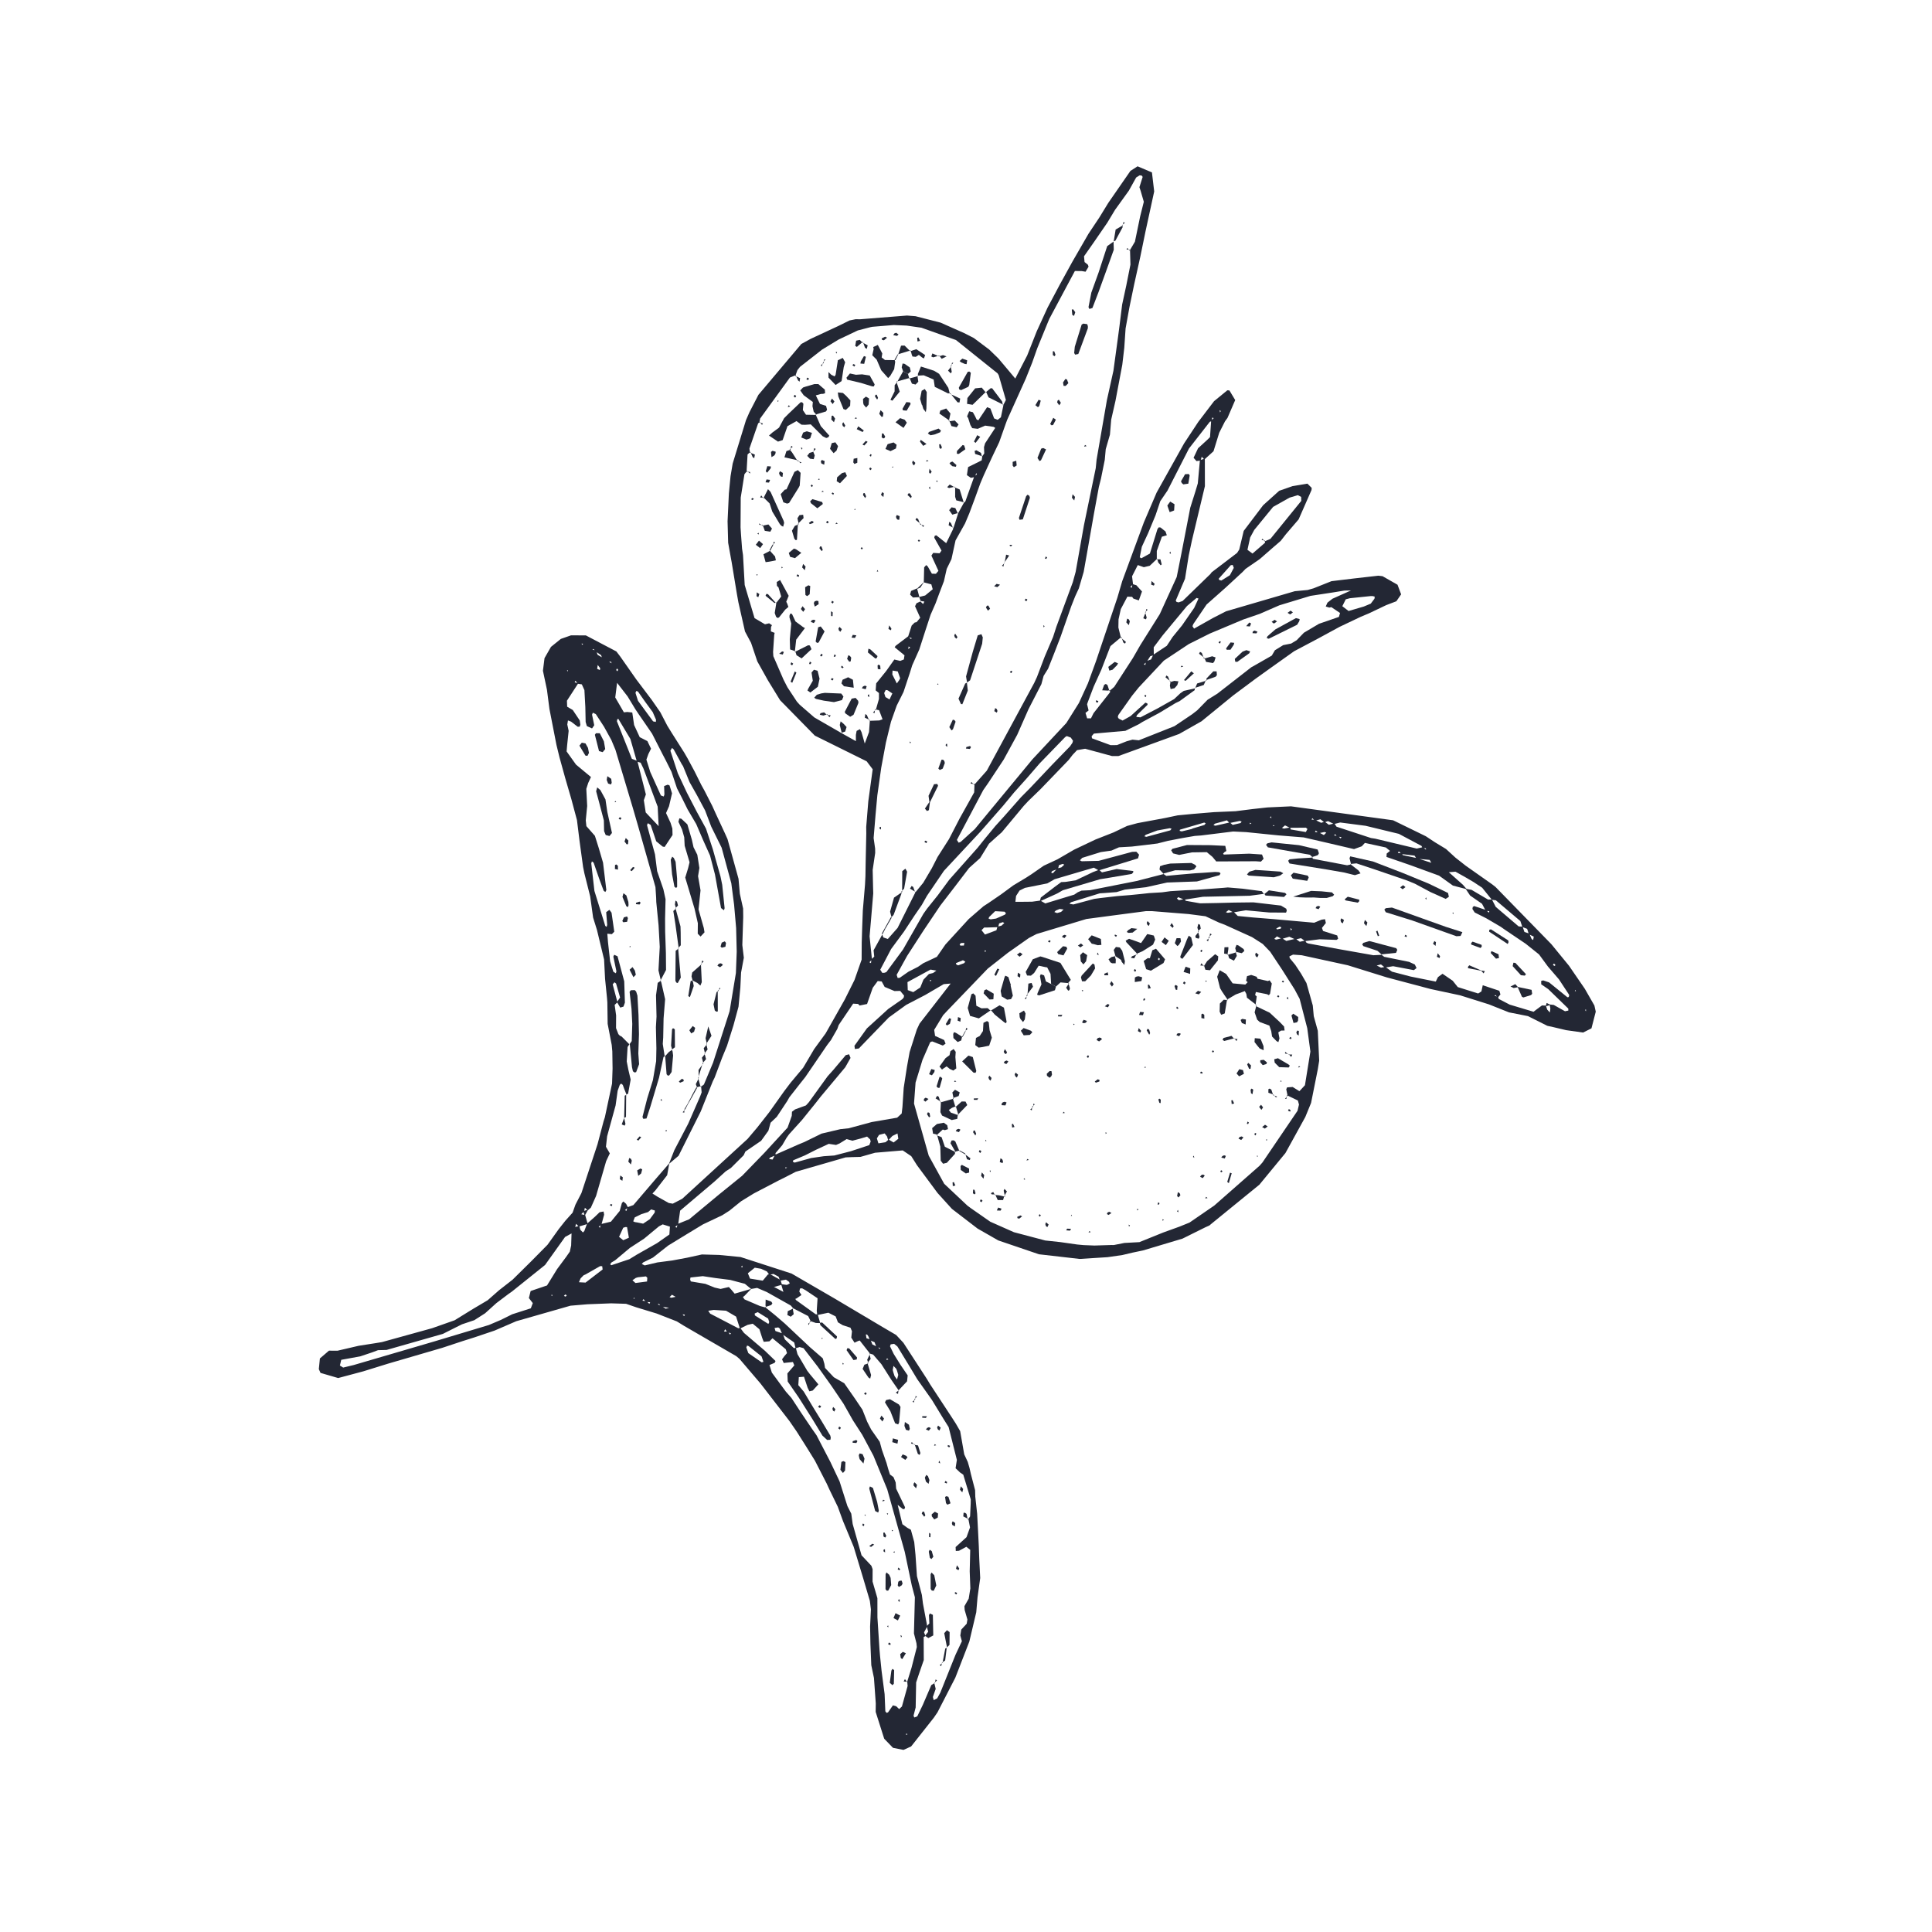 <?xml version="1.0" encoding="utf-8"?>
<!-- Generator: Adobe Illustrator 15.0.2, SVG Export Plug-In . SVG Version: 6.00 Build 0)  -->
<!DOCTYPE svg PUBLIC "-//W3C//DTD SVG 1.1//EN" "http://www.w3.org/Graphics/SVG/1.1/DTD/svg11.dtd">
<svg version="1.1" id="Layer_1" xmlns="http://www.w3.org/2000/svg" xmlns:xlink="http://www.w3.org/1999/xlink" x="0px" y="0px"
	 width="75.5px" height="75.5px" viewBox="0 0 75.5 75.5" enable-background="new 0 0 75.5 75.5" xml:space="preserve">
<g id="racimito1">
	<path fill="#232734" d="M26.156,45.458l-0.084,0.467l-0.463,0.597l-0.112,0.119l0.208,0.131l0.43,0.24l0.157,0.026l0.37-0.192
		l2.552-2.338l0.38-0.449l0.468-0.597l0.584-0.821l0.253-0.334l0.488-0.582l0.43-0.729l0.448-0.613l0.75-1.328l0.378-0.759
		l0.278-0.795l0.004-0.669l0.018-0.584l0.025-0.67l0.085-1.005l0.017-0.334l0.008-0.5l0.025-1.173l-0.003-0.25l0.082-1.006
		l0.171-1.248l-0.235-0.311l-2.026-1.004l-1.358-1.384l-0.48-0.784l-0.41-0.734l-0.244-0.724l-0.237-0.443l-0.259-1.145
		l-0.059-0.331l-0.205-1.243l-0.031-0.166l-0.104-0.582l-0.023-0.838l0.051-1.091l0.065-0.671l0.084-0.497l0.52-1.696l0.136-0.311
		l0.35-0.678l1.676-1.987l0.367-0.201l1.067-0.496l0.451-0.222l0.239-0.049l0.168,0.003l1.838-0.146l0.333,0.026l0.979,0.251
		l0.922,0.409l0.377,0.192l0.602,0.451l0.36,0.35l0.323,0.383l0.335,0.4l0.467-0.905l0.371-0.94l0.422-0.922l0.477-0.899l0.49-0.891
		l0.635-1.102l0.421-0.631l0.353-0.576l0.864-1.248l0.279-0.18l0.562,0.239l0.088,0.744l-0.34,1.564l-0.203,0.988l-0.237,1.068
		l-0.188,0.906l-0.15,0.829l-0.051,0.755l-0.078,0.664l-0.266,1.407L43.424,16.4l-0.049,0.585l-0.164,0.567l-0.038,0.418
		l-0.149,0.737l-0.082,0.323l-0.198,1.077l-0.277,1.578l-0.118,0.663l-0.189,0.644L42.018,23.3l-0.154,0.389l-0.416,1.19
		l-0.243,0.629l-0.248,0.626l-0.174,0.279l-0.087,0.322l-0.502,0.976l-0.443,1.004l-0.527,0.967L38.617,30.6l-0.193,0.277
		l-1.03,1.946l0.069,0.108l0.078-0.03l0.553-0.502l0.536-0.651l1.718-2.077l1.323-1.416l0.491-0.782l0.352-0.767l0.317-0.87
		l0.834-2.479l0.19-0.647l0.846-2.297l0.498-1.163l1.074-1.923l0.557-0.844l0.613-0.805l0.52-0.426l0.081,0.006l0.226,0.376
		l-0.301,0.697l-0.098,0.135l-0.225,0.444l-0.224,0.725l-0.356,0.322l-0.105-0.107l-0.04,0.146l-0.163,0.023l-0.115-0.13
		l0.176-0.372l0.354-0.324l0.113-0.111l0.044-0.639l0.1-0.105l-0.06-0.019l-0.011,0.139l-0.08,0.023l-0.815,1.046l-0.84,1.645
		l-0.281,0.412l-0.186,0.553l-0.289,0.696l-0.247,0.535l-0.081,0.409l0.062,0.04l0.334-0.185l0.297-0.959l0.051-0.066l0.07,0.007
		l0.192,0.155l0.052,0.148l-0.193,0.057l-0.199,0.556v0.33l0.018-0.029L44.93,22.11l-0.231,0.055l-0.236-0.083l-0.224,0.439
		l0.039,0.315l-0.108,0.098l0.056,0.039l0.03-0.149l0.152,0.047l0.22,0.243l-0.125,0.349l-0.212-0.071l-0.048-0.067l-0.186-0.009
		l-0.258,0.488l-0.088,0.4l-0.006,0.318l0.098,0.398l0.021-0.03l-0.429,0.359l-0.356,0.922l-0.3,0.664l-0.232,0.61l-0.025,0.077
		l0.059,0.241l-0.121,0.096l0.064,0.213h0.15l0.1-0.202l0.646-0.82l-0.006-0.082l-0.018,0.034l0.186-0.16l0.73-1.127l0.293-0.51
		L45.322,24l0.662-1.45l0.18-0.901l0.35-1.808l0.201-0.637l0.094-0.315l0.082-0.909l0.193-0.056l0.002,1.074l-0.508,2.125
		l-0.123,0.578l-0.146,0.916l-0.363,0.853l0.033,0.052l0.078,0.019l0.157-0.055l1.086-1.054l0.05-0.068l0.994-0.757l0.084-0.132
		l0.174-0.728l0.76-1.004l0.627-0.564l0.525-0.183l0.578-0.096l0.167,0.165l-0.006,0.083l-0.504,1.148l-0.494,0.576l-0.206,0.264
		l-0.314,0.271l-0.504,0.44l-0.556,0.383l-0.114,0.119l-0.672,0.621l-0.738,0.654l-0.521,0.767l-0.03,0.08l0.062,0.095l0.729-0.411
		l0.521-0.267l2.686-0.785l0.502-0.047l0.232-0.066l0.7-0.279l0.913-0.11l0.918-0.104l0.164,0.019l0.586,0.334l0.141,0.376
		l-0.186,0.27l-0.396,0.151l-0.681,0.324l-0.31,0.13l-0.832,0.395l-0.811,0.441l-0.967,0.513l-0.891,0.634l-0.615,0.441
		l-0.871,0.649l-1.24,1.012l-0.875,0.496l-2.371,0.863l-0.25,0.001l-1.052-0.286l-0.316,0.054l-0.173,0.183l-0.154,0.2l-1.104,1.146
		l-0.479,0.464l-0.171,0.183l-0.862,1.035l-0.188,0.165l-0.31,0.28l-0.346,0.562l-0.431,0.386l-0.56,0.734l-0.565,0.734
		l-0.658,0.979l-0.64,0.989l-0.409,0.741l0.039,0.122l0.079-0.005l0.342-0.239l0.374-0.191l0.208-0.142l0.53-0.249l0.334-0.482
		l0.91-0.994l0.574-0.498l0.209-0.136l0.483-0.331l0.474-0.349l0.502-0.302l0.209-0.135l0.483-0.335l0.534-0.248l0.652-0.378
		l0.834-0.396l0.705-0.277l0.529-0.253l0.409-0.111l1.073-0.199l0.494-0.104l0.586-0.056l0.836-0.07l0.839-0.036l0.666-0.084
		l0.583-0.064l0.921-0.043l3.989,0.545l1.279,0.624l0.354,0.234l0.435,0.264l0.371,0.34l0.397,0.312l1.035,0.729l0.133,0.104
		l2.179,2.233l0.692,0.846l0.617,0.899l0.375,0.654l0.053,0.24l-0.168,0.652l-0.327,0.164l-0.662-0.093l-0.49-0.116l-0.246-0.054
		l-0.757-0.379l-0.74-0.146l-0.783-0.312l-1.127-0.354l-1.151-0.246l-1.142-0.303L54.2,38.197l-1.528-0.475l-1.805-0.393
		l-0.336-0.024l-0.143,0.069L50.4,37.44l0.215,0.262l0.23,0.348l0.209,0.364l0.248,0.879l0.038,0.418l0.158,0.571l0.054,1.169
		l-0.054,0.334l-0.263,1.316l-0.225,0.549l-0.777,1.41l-1.018,1.236l-1.889,1.539l-0.064,0.055l-0.152,0.068l-0.901,0.447
		l-1.543,0.461l-0.411,0.086l-0.392,0.093l-0.58,0.084l-1.091,0.069l-1.59-0.182l-1.59-0.541l-0.809-0.463l-1.003-0.77l-0.562-0.621
		l-0.803-1.084l-0.224-0.355l-0.333-0.225l-1.082,0.091l-0.57,0.162l-0.335,0.009l-0.243,0.01l-1.952,0.564l-0.446,0.23l-0.223,0.11
		l-0.968,0.505l-0.499,0.307l-0.455,0.367l-0.279,0.178l-0.757,0.359l-0.644,0.39l-0.716,0.438l-0.594,0.469l-0.379,0.187
		l-0.056,0.062l0.116,0.056l0.495-0.117l0.582-0.076l0.578-0.108l0.579-0.127l0.673,0.019l0.837,0.081l1.994,0.646l1.685,0.978
		l1.89,1.123l0.512,0.3l0.283,0.305l0.914,1.408l0.13,0.215l0.872,1.329l0.136,0.212l0.166,0.288l0.159,0.909l0.138,0.295
		l0.068,0.235l0.053,0.233l0.166,0.637l0.007,0.252l0.073,0.668l0.035,0.672l0.029,0.585l0.018,0.503l0.037,0.752l-0.104,0.751
		l-0.05,0.586L37.88,64.15l-0.395,1.02l-0.153,0.393l-0.696,1.353l-0.143,0.209l-0.888,1.124l-0.297,0.135l-0.411-0.081
		l-0.344-0.356l-0.333-1.049l0.004-0.332l-0.071-0.994l-0.104-0.497l-0.034-0.837l-0.013-0.672l0.032-0.674l-0.041-0.332
		l-0.264-0.895l-0.368-1.217l-0.418-1.008l-0.203-0.557l-0.33-0.68l-0.105-0.229l-0.46-0.896l-0.354-0.57l-0.358-0.566l-0.284-0.412
		l-1.129-1.463l-0.819-0.961l-0.128-0.109l-2.041-1.184l-0.282-0.174l-0.785-0.307l-0.804-0.245l-0.395-0.136l-0.584-0.018
		l-0.923,0.036l-0.666,0.056l-2.117,0.606l-0.848,0.366l-0.795,0.268l-0.447,0.141l-0.805,0.266l-2.114,0.617l-0.971,0.301
		l-0.981,0.262l-0.69-0.201l-0.066-0.147l0.042-0.418l0.354-0.304l0.334,0.002l0.825-0.192l0.665-0.104l0.248-0.041l1.961-0.543
		l0.877-0.309l0.715-0.441l0.577-0.342l0.444-0.39l0.529-0.413l0.714-0.705l0.652-0.66l0.442-0.617l0.258-0.326l0.28-0.312
		l0.112-0.314l0.233-0.451l0.629-1.908l0.236-0.895l0.051-0.159l0.281-1.317l0.02-0.585l-0.01-0.673l-0.023-0.251l-0.159-0.824
		l-0.012-0.84L23.721,39l-0.076-0.75l-0.038-0.754l-0.278-1.153l-0.151-0.485l-0.069-0.498l-0.046-0.331l-0.227-0.904l-0.05-0.247
		l-0.136-0.996l-0.103-0.833l-0.219-0.818l-0.237-0.814L21.865,29.6l-0.12-0.492l-0.274-1.403l-0.097-0.751l-0.157-0.742
		l0.062-0.493l0.252-0.44l0.385-0.311l0.399-0.14l0.58,0.003l1.192,0.627l0.152,0.199l0.627,0.895l0.608,0.806l0.333,0.48
		l0.27,0.521l0.176,0.285l0.491,0.775l0.125,0.217l0.277,0.515l0.261,0.525l0.122,0.22l0.306,0.599l0.139,0.307l0.353,0.759
		l0.103,0.229l0.43,1.55l0.052,0.586l0.128,0.578l0.004,0.335l-0.035,1.091l0.029,0.247l0.03,0.25l-0.108,0.581l-0.028,0.584
		L28.86,39.34l-0.197,0.729l-0.253,0.803l-0.187,0.452l-0.294,0.782l-0.074,0.151l-0.471,1.177l-0.867,1.733l-0.377,0.319
		l0.212-0.538l0.543-1.038l0.466-1.066l0.058-0.156l-0.021-0.244l-0.018,0.033l0.128-0.096l0.358-0.855l0.646-2.01l0.246-1.49
		l0.032-0.837l-0.023-0.922l-0.08-0.917l-0.076-0.582l-0.032-0.249l-0.378-1.391l-0.407-0.825l-0.241-0.634l-0.316-0.592
		l-0.289-0.512l-0.256-0.627l-0.046-0.068l-0.32-0.586l-0.063-0.056l-0.065,0.107l0.291,0.885l0.355,0.759l0.384,0.741l0.362,0.662
		l0.266,0.804l0.299,1.06l0.068,0.33l0.094,0.916l-0.026,0.08l-0.114-0.087l-0.237-1.313l-0.192-0.737l-0.275-0.613l-0.265-0.618
		l-0.339-0.577l-0.222-0.45l-0.191-0.372l-0.215-0.643l-0.224-0.45L25.9,29.49l-0.418-0.82l-0.519-0.755l-0.137-0.204l-0.301-0.497
		l-0.41-0.53l-0.072,0.572l0.338,0.581l0.129-0.014l0.198,0.021l0.072,0.489L25,28.808l0.299,0.153l0.143,0.297l-0.104,0.208
		l-0.078,0.219l0.152,0.484l0.38,0.839l0.035,0.077l0.111,0.041l0.026-0.078l-0.011-0.329l0.14-0.055l0.072,0.029l0.097,0.31
		l-0.117,0.503l-0.117,0.267l0.176,0.38l0.071,0.226l0.007,0.252l-0.31,0.467l-0.076-0.015l-0.252-0.206l-0.218-0.642l-0.11-0.066
		l-0.031,0.077l0.312,1.142l0.083,0.655l0.244,0.708l0.085,0.389l-0.019,0.757l0.003,0.501l0.029,0.841l0.006,0.666l-0.217,0.412
		l0.016,0.008l-0.095-0.404l0.05-0.919l-0.046-0.838l-0.09-0.917l-0.005-0.166l-0.027-0.415l-0.671-2.36l-0.212-0.731l-0.679-2.27
		l-0.162-0.388L23.605,28.4l-0.321-0.493l-0.117-0.056l-0.03,0.078l0.085,0.413l-0.086,0.124l-0.202-0.091l-0.048-0.161
		l-0.012-0.583l-0.036-0.662l-0.101-0.225l-0.149-0.022l-0.101-0.119l-0.03,0.061l0.142,0.036l-0.444,0.683l0.009,0.234l0.219,0.129
		l0.272,0.407l0.024,0.165l-0.024,0.078l-0.078,0.005l-0.259-0.2l-0.123-0.048l-0.026,0.159l0.053,0.248l-0.059,0.562l-0.021,0.243
		l0.368,0.515l0.584,0.485l-0.108,0.232l-0.074,0.23l0.034,0.67l-0.055,0.562l0.024,0.225l0.333,0.379l0.152,0.482l0.166,0.567
		l0.129,1.072l-0.039,0.074l-0.065-0.047l-0.174-0.467l-0.219-0.632l-0.067-0.051l-0.025,0.078l0.123,1.077l0.424,1.367l0.054,0.038
		l0.021-0.082l-0.039-0.493l0.126-0.091l0.083,0.111l0.107,0.743l-0.094,0.096l-0.178-0.017l0.027,0.334l0.083,0.747l0.125,0.404
		l0.099,0.062l0.021-0.08l-0.12-0.573l0.035-0.071l0.129,0.059l0.262,0.979l0.026,0.832l-0.055,0.155l-0.127,0.039l-0.127-0.215
		l0.121-0.181l-0.157-0.545l-0.063-0.049l-0.069,0.081l0.186,0.7L24.02,39.27l0.057,0.41l-0.003,0.497l0.091,0.235l0.055,0.059
		l0.072,0.035l0.306,0.307l0.013-0.027l-0.085,0.129l-0.034,0.564l0.061,0.312l0.093,0.397l-0.101,0.553l-0.074,0.035l0.015,0.007
		l-0.093-0.233l-0.055-0.152l-0.062-0.054l-0.056,0.05l-0.083,0.232l-0.08,0.573l-0.331,1.204l-0.046,0.41l0.151,0.26l-0.142,0.3
		l-0.395,1.364l-0.204,0.457l-0.121,0.107l-0.112-0.104l-0.034,0.147l-0.108,0.106l0.153,0.033l0.098,0.346l-0.343,0.104
		l-0.113-0.108l-0.035,0.149l-0.111,0.211l-0.281,0.153L21.3,49.434l-1.298,1.041l-0.137,0.096l-0.469,0.354l-0.438,0.396
		l-0.423,0.27l-0.482,0.162l-0.224,0.111l-0.523,0.263l-2.199,0.627l-0.334,0.009l-0.23,0.086l-0.465,0.156l-0.742,0.135
		l-0.053,0.223l0.128,0.08l0.411-0.099l3.172-0.929l2.111-0.635l0.462-0.197l0.451-0.223l0.726-0.233l0.077-0.203l-0.153-0.198
		l0.069-0.275l0.64-0.217l0.394-0.639l0.352-0.475l0.145-0.208l0.052-0.239l0.016-0.497l0.106-0.215l0.195-0.058l0.042,0.156
		l0.101,0.104l0.055-0.057l0.107-0.287l0.308-0.271l0.181-0.175l0.156-0.029l0.022,0.124l-0.105,0.385l-0.107,0.088l0.05,0.037
		l0.028-0.141l0.399-0.095l0.343-0.419l0.086-0.311l0.056-0.059l0.108,0.09l0.076,0.146l-0.119,0.1l0.058,0.031l0.039-0.144
		l0.231-0.083l0.864-1.011L26.156,45.458L26.156,45.458z M56.357,33.969l-0.209-0.112l-0.205-0.126l-0.074-0.127l-0.514-0.047
		l-0.076-0.121l-0.506-0.06l-0.111-0.106l-0.035,0.062l0.161,0.016l0.028,0.068l0.551,0.117l0.582,0.188l0.213,0.107l0.212,0.108
		l0.213,0.122l0.583,0.519l0.148,0.172l-0.539-0.141l-0.543-0.389l-1.106-0.404l-0.948-0.327l0.008-0.132l0.129-0.104l-0.161-0.133
		l-0.82-0.179l-0.121,0.132l-0.303,0.11l-1.065-0.249l-0.904-0.208l-0.996-0.08l-1.254-0.127l-0.504-0.024l-1.252,0.155l-0.25,0.018
		l-0.47,0.081l-0.579,0.111l-0.41,0.104l-0.498,0.061l-0.502,0.059l-0.502,0.029l-0.295,0.128l-0.414,0.058l-0.729,0.226
		L42.2,33.621l0.073,0.036l0.662-0.016l1.309-0.352l0.163-0.005l0.106,0.115l-0.041,0.145l-1.533,0.471l-0.192-0.108l-1.532,0.451
		l-0.288,0.164l-0.874,0.175l-0.21,0.104l-0.137,0.212l-0.026,0.229h0.161l0.491-0.005l0.322-0.044l0.195,0.112l1.131-0.344
		l0.14-0.094l0.144-0.062l0.334-0.017l1.815-0.359l1.065-0.274l-0.031-0.016l0.13,0.09l0.499-0.048l0.664-0.057l0.246-0.014
		l0.496-0.035l0.162,0.01l0.053,0.041L47.659,34.2l-0.884,0.246l-1.166,0.042l-0.822,0.183l-0.83,0.094l-0.322,0.097L43.141,34.9
		l-0.164,0.01l-1.125,0.349l-0.06,0.061l0.155,0.025l0.814-0.218l0.243-0.033l0.662-0.076l0.499-0.04l0.415-0.041l0.33-0.036
		l0.5-0.03l0.33-0.045l0.582-0.036l0.415-0.016l1.08-0.079l0.164-0.015l0.58,0.049l0.75,0.097l0.088,0.122l0.008-0.019l-0.569,0.076
		l-1.661,0.036l-0.164,0.003l-0.734,0.116l-0.236-0.099l-0.05,0.052l0.075,0.066l0.225-0.048l0.043,0.071l0.562,0.099l0.668-0.012
		l0.664-0.017l0.752-0.009l1.076,0.126l0.207,0.123l0.02,0.08l-0.029,0.072L49.6,35.659l-0.916-0.086l-0.488,0.082l-0.18-0.093
		l-0.111,0.086l0.074,0.024l0.229-0.04l0.162,0.163l0.579,0.057l0.831,0.067l0.744,0.066l0.832,0.074l0.289-0.119l0.135-0.019
		l0.033,0.148l-0.153,0.193l0.043,0.119l0.553,0.175l0.037,0.13l-0.063,0.044l-0.662-0.024L51,36.777l-0.158-0.114l-0.219,0.05
		l-0.238-0.107l-0.293,0.087L49.9,36.592l-0.103,0.098l0.07,0.03l0.233-0.056l0.168,0.106l0.364-0.086l0.161,0.119l0.213-0.047
		l0.039,0.074l0.066,0.036l1.236,0.229l1.323,0.234l0.331-0.016l-0.033-0.018l0.125,0.096l0.971,0.197l0.225,0.103l0.068,0.139
		l-0.104,0.082l-0.812-0.154l-0.319,0.054l-0.156-0.124l-0.218,0.056l-0.143-0.055l0.158,0.023l0.207,0.103l0.164-0.032l0.262,0.188
		l0.729,0.191l0.983,0.197l0.086-0.175l0.178-0.131l0.398,0.273l0.197,0.247l0.797,0.251l0.127-0.08l0.053-0.242l0.648,0.216
		l0.043,0.144l-0.103,0.125l-0.088-0.102l-0.046,0.022l0.146,0.055l0.026,0.075l0.427,0.222l0.932,0.279l0.146-0.112l0.183-0.135
		l0.153,0.006l0.051,0.155l0.104,0.114l0.02-0.151l-0.029-0.161l0.16,0.016l0.441,0.248l0.131-0.027l-0.003-0.077l-0.781-0.759
		l-0.276-0.19l-0.002-0.132l0.078-0.021l0.231,0.078l0.717,0.582l0.052-0.01l0.018-0.08l-0.402-0.611l-0.43-0.5l-0.348-0.474
		l-0.521-0.417l-0.836-0.564l-0.138-0.098l-0.569-0.334l-0.451-0.227l-0.088-0.136l0.013-0.077l0.053-0.037l0.471,0.156l0.105,0.104
		l0.018-0.061l-0.139-0.012l-0.146-0.276l-0.466-0.323l-0.176-0.264l0.234,0.043l0.645,0.38l0.15-0.002l0.15,0.288l0.895,0.763
		l0.154,0.009l0.072,0.208l0.188,0.062l0.092,0.212l0.061,0.041l0.023-0.134l-0.191-0.09l-0.068-0.213l-0.186-0.071l-0.079-0.234
		l-0.958-0.811l-0.156-0.021l-0.378-0.47l-0.334-0.221l-0.348-0.204l-0.362-0.202l-0.314,0.026L56.357,33.969L56.357,33.969z
		 M52.27,32.695l-0.104-0.1l-0.025,0.056l0.146,0.012l0.104,0.104l0.032-0.056L52.27,32.695L52.27,32.695z M35.457,25.403
		l0.111-0.104l-0.06-0.037l-0.021,0.157l-0.12,0.207l-0.405-0.333l0.04-0.057l0.495-0.375l0.091,0.109l0.05-0.026l-0.153-0.06
		l0.142-0.439l0.118-0.117l0.074-0.015l0.142-0.172l-0.202-0.45l0.057-0.117l0.152-0.07l0.105,0.101l0.051-0.096l-0.146-0.024
		l-0.059-0.156l0.235-0.058l0.296-0.244l-0.055-0.191l-0.294-0.078l0.014-0.586l0.079-0.09l0.062,0.055l0.161,0.282l0.157,0.004
		l0.098-0.115l-0.274-0.596l0.071-0.106l0.249,0.016l0.075-0.106l-0.283-0.503l0.018-0.076l0.062-0.018l0.386,0.307l0.291-0.594
		l-0.015,0.026l0.196-0.611l-0.014,0.025l0.242-0.441l-0.011,0.019l0.059-0.054l0.346-0.968l0.107-0.092l-0.027-0.047l-0.051,0.154
		l-0.16,0.03l-0.154-0.106l0.035-0.239l0.014-0.077l0.199-0.096l0.33-0.165l0.023-0.159l-0.013,0.019l0.09-0.131l-0.01-0.246
		l0.043-0.149l0.396-0.602l-0.064-0.041l-0.329-0.048l-0.29,0.125l-0.215-0.026l-0.073-0.123l-0.087-0.271l-0.043-0.066l0.084-0.199
		l0.142,0.036l0.081,0.145l0.067,0.139l0.067,0.033l0.043-0.067l0.299-0.446l0.129,0.05l0.146,0.389l0.139,0.054l0.125-0.098
		l0.101-0.485l-0.017,0.025l0.111-0.216l-0.281-0.97l-0.043-0.071l-1.627-1.303l-1.348-0.481l-0.579-0.083l-0.502-0.022
		l-0.836,0.069l-0.082,0.016l-0.491,0.127l-0.753,0.358l-0.643,0.392l-0.858,0.67l-0.104,0.132l-0.082,0.228l0.018-0.032
		l-0.229,0.092l-1.165,1.604l-0.03,0.162l0.014-0.027l-0.061,0.053l-0.34,0.983l0.02,0.16l0.018-0.032l-0.111,0.103l-0.039,0.676
		l0.015-0.028l-0.098,0.124l-0.145,0.913l-0.007,1.164l0.016,0.25l0.043,0.583l0.037,0.248l0.066,1.171l0.385,1.295l0.408,0.241
		l0.162-0.039l0.109,0.074l-0.035,0.071l-0.007,0.171l0.148,0.058l-0.017,0.08l-0.044,0.666l0.01,0.165l0.399,0.919l0.152,0.296
		l0.369,0.56l0.111,0.123l0.572,0.496l1.079,0.622l-0.026-0.015l0.57,0.319v-0.245l0.029-0.156l0.131-0.067l0.059,0.113l0.127,0.449
		l0.167-0.448l0.034-0.47l-0.017,0.029l0.387-0.014l0.125-0.045l-0.135-0.355l-0.157-0.032l0.03,0.016l0.121-0.424v-0.231
		l-0.128-0.104l0.02-0.273l0.391-0.484l0.318-0.448l0.231,0.053l0.141-0.056l0.023-0.15L35.457,25.403L35.457,25.403z
		 M23.745,25.856l-0.211-0.116l-0.042-0.136l-0.212-0.141l-0.086-0.103l-0.043,0.021l0.146,0.05l0.057,0.157l0.198,0.118
		l0.209,0.122l0.136,0.094l-0.012-0.062L23.745,25.856L23.745,25.856z M30.837,50.65l-0.208-0.117l-0.104-0.35l0.225,0.03
		l0.112-0.055l-0.028-0.067l-0.12-0.084l-0.229,0.041l-0.058-0.156l-0.2-0.108l-0.164,0.032l-0.093-0.129l-0.227-0.104l-0.247-0.043
		l-0.271,0.217l0.085,0.209l0.489,0.079l0.212,0.115l0.212,0.119l0.421,0.222l0.208,0.117l0.215,0.12l0.04,0.067l0.769,0.555
		l0.079,0.004l0.093,0.326l-0.009,0.015L31.883,51.7l-0.229-0.079l0.029,0.015l-0.101-0.206l-0.607-0.315l0.031,0.017l-0.108-0.117
		l-0.933-0.524l-0.378-0.161l-0.234,0.041l-0.245-0.202l-0.57-0.151l-0.582-0.074l-0.492-0.074l-0.481,0.053l-0.013,0.075
		l0.025,0.078l0.57,0.095l0.364,0.146l0.23,0.053l0.324-0.075l0.096,0.104l0.13,0.155l0.646-0.186l-0.262,0.272l-0.062,0.047
		l0.065,0.092l0.604,0.259l0.234,0.062l-0.033-0.019l0.387,0.313l0.383,0.33l0.978,0.92l0.504,0.438l0.062,0.213l0.026,0.161
		l0.344,0.365l0.407,0.234l0.43,0.618l0.281,0.418l0.187,0.472l0.153,0.299l0.336,0.481l0.084,0.31l0.182,0.521l0.064,0.23
		l0.07,0.218l0.137,0.101l0.086,0.209l0.018,0.242l0.349,0.73l-0.03,0.076l-0.072-0.017l-0.188-0.157l0.185,0.758l0.193,0.14
		l0.139,0.078l0.131,0.478l0.049,0.497l0.034,0.503l0.023,0.332l0.193,0.737l0.041,0.331l0.169,0.9l-0.125,0.229l0.055,0.144
		l-0.07,0.041l0.004,0.898l-0.178,0.514l-0.12,0.36l-0.019,0.979l-0.083,0.32l0.029,0.072l0.117-0.045l0.218-0.452l0.33-0.769
		l0.133-0.082l-0.019-0.011L36.566,66l-0.111,0.316l0.033,0.123l0.136-0.07l0.122-0.221l0.593-1.479l0.25-0.533l-0.061-0.224
		l0.037-0.23l0.212-0.229l0.028-0.165l-0.107-0.372l-0.01-0.148l0.167-0.293l0.065-0.401l-0.025-0.669l0.02-0.838l-0.152-0.121
		l-0.286,0.156l-0.126,0.008l-0.007-0.153l0.426-0.386l0.137-0.381l-0.064-0.33l-0.021,0.031l0.088-0.132l0.023-0.499l0.003-0.164
		l-0.293-0.968l-0.126-0.086l-0.174-0.165l0.05-0.327l-0.322-1.282l-0.22-0.35l-0.433-0.711l-0.575-0.812L35.546,53.4l-0.476-0.781
		l-0.129-0.104l-0.134,0.021l-0.026,0.077l0.145,0.299l0.265,0.425l0.28,0.411l-0.024,0.232l-0.333,0.353l0.005,0.003l-0.28-0.404
		l-0.396-0.623l-0.321-0.373l-0.151-0.047L34,52.9l-0.403-0.515l-0.066,0.021l-0.137,0.065l-0.127-0.199l0.027-0.248l-0.059-0.139
		l-0.303-0.099l-0.187-0.112l-0.089-0.23l-0.285-0.145l-0.433,0.092l-0.021-0.166l0.032-0.49l-0.466-0.313l-0.139-0.077
		l-0.082,0.008l-0.026,0.123l0.083,0.131l-0.191,0.133l-0.078,0.031L30.837,50.65L30.837,50.65z M28.426,52.062l-0.091-0.117
		l-0.039,0.089l0.145,0.002l0.09,0.118l0.034-0.051L28.426,52.062L28.426,52.062z M27.443,51.109l-0.211-0.112l-0.583-0.179
		l-0.212-0.12l-0.178-0.101l-0.093,0.092l0.067,0.025l0.22-0.047l0.21,0.122l0.583,0.183l0.211,0.111l0.208,0.123l0.088,0.129
		l1.095,0.57l0.081-0.01l0.145,0.193l0.818,0.698l0.415,0.401l-0.034,0.07l-0.226,0.096l-0.209-0.123l-0.078-0.225l-0.504-0.402
		l-0.06-0.021l-0.031,0.073l0.078,0.222l0.523,0.361l0.078-0.021l0.219,0.104l0.1,0.318l0.548,0.744l0.219,0.249l0.367,0.56
		l0.422,0.625l0.19,0.271l0.542,1.044l0.358,0.756l0.307,0.967l0.151,0.298l0.055,0.403l0.346,1.222l0.384,0.409l0.049,0.133
		l-0.002,0.486l0.189,0.648l0.001,0.753l0.081,1.252l0.021,0.25l0.06,0.584l0.119,0.912l0.028,0.67l0.05,0.062l0.056-0.021
		l0.191-0.274l0.128,0.035l0.115,0.111l0.108-0.1l0.223-0.803l-0.014-0.169l-0.004,0.007l0.17-0.547l0.208-0.812l-0.015-0.15
		l-0.098-0.383l0.037-1.412l-0.121-0.461l-0.275-1.312l-0.684-2.443l-0.541-1.318l-0.434-0.812l-0.364-0.564l-0.37-0.653
		l-0.469-0.694l-0.535-0.751l-0.56-0.727l-0.152-0.043l-0.157,0.049l-0.054-0.228l-0.465-0.321l-0.096-0.222l-0.063-0.046
		l-0.144,0.023l0.035,0.119l0.285,0.097l0.083,0.229l0.348,0.339l0.081-0.005l0.064,0.244l0.382,0.649l0.102,0.132l0.332,0.399
		L31.76,54.34l-0.131,0.031l-0.069-0.143L31.418,53.8l-0.201,0.017l-0.02,0.312l0.213,0.253l0.342,0.573l0.35,0.57l0.345,0.576
		l0.018,0.084l-0.014,0.08l-0.128,0.006l-0.184-0.17l-0.392-0.646l-0.537-0.847l-0.427-0.619l-0.013-0.317l0.271-0.315l-0.055-0.131
		l-0.294,0.03l-0.064,0.009l-0.067-0.145l0.091-0.123l0.104-0.12l-0.05-0.151l-0.518-0.429l-0.058,0.058l-0.06,0.061l-0.225,0.02
		l-0.058-0.149l-0.111-0.343l-0.259-0.215l-0.202,0.045l-0.298,0.147l-0.152-0.47l-0.392-0.23l-0.483-0.031l-0.235,0.037
		L27.443,51.109L27.443,51.109z M26.624,51.355l-0.207-0.121l-0.21-0.115l-0.375-0.061l-0.078-0.107l-0.053,0.021l0.147,0.059
		l0.165,0.111l0.209-0.052l0.209,0.115l0.209,0.117l0.092,0.11l0.035-0.055L26.624,51.355L26.624,51.355z M25.246,50.876
		l-0.101-0.108l-0.04,0.06l0.157,0.019l0.115,0.106l0.031-0.063L25.246,50.876L25.246,50.876z M51.4,32.043l0.229,0.111l0.139-0.043
		l0.162,0.12l0.215-0.053l0.084,0.128l1.349,0.443l0.164,0.025l1.622,0.387l0.236-0.054l0.125,0.097l-0.002-0.052l-0.137-0.02
		l-0.035-0.075l-0.886-0.471l-1.299-0.315l-0.993-0.129l-0.241,0.061l-0.235-0.115l-0.141,0.05L51.6,32.016l-0.215,0.058l-0.1-0.099
		l-0.032,0.051L51.4,32.043L51.4,32.043z M51.545,32.53l0.189,0.103l0.096-0.094l-0.07-0.026l-0.232,0.05l-0.106-0.108l-0.037,0.058
		L51.545,32.53L51.545,32.53z M44.814,25.862l-0.113,0.096l0.057,0.031l0.024-0.145l0.202-0.076l0.08-0.178l0.533-0.353l0.229-0.347
		l0.367-0.45l0.474-0.684l0.169-0.366l-0.076-0.023l-0.373,0.315l-0.951,1.146l-0.35,0.466l0.003,0.31l-0.138,0.04L44.814,25.862
		L44.814,25.862z M41.318,33.937l0.16-0.042l0.113-0.105l-0.062-0.03l-0.145,0.049l-0.037,0.146l-0.224,0.082L41.076,34.1
		l0.066,0.027L41.318,33.937L41.318,33.937z M34.254,52.655l-0.077-0.202l-0.182-0.078l-0.062-0.156l-0.047-0.066l-0.049-0.006
		l0.024,0.15l0.152,0.046l0.08,0.197l0.177,0.083l0.125,0.1l-0.009-0.054L34.254,52.655L34.254,52.655z M48.051,32.164l-0.104-0.106
		l-0.471,0.13l-0.056,0.06l0.08,0.019l0.562-0.128l0.109,0.097l0.307-0.072l0.045-0.06l-0.078-0.023L48.051,32.164L48.051,32.164z
		 M38.98,36.213l0.158-0.04l0.11-0.103l-0.06-0.033l-0.142,0.049l-0.039,0.146l-0.393,0.013l-0.153,0.001l-0.104,0.104l0.135,0.171
		l0.447-0.167L38.98,36.213L38.98,36.213z M50.418,32.336l0.023,0.078l0.59,0.101l0.062-0.118l-0.059-0.052L50.41,32.35
		l-0.192-0.095l-0.122,0.098l0.078,0.028L50.418,32.336L50.418,32.336z M34.711,44.566l-0.047-0.156l-0.092-0.117l-0.221,0.057
		l-0.084,0.137l0.06,0.193l0.277-0.043l0.123-0.104l0.194,0.113l0.184-0.144l-0.032-0.207l-0.2,0.097L34.711,44.566L34.711,44.566z
		 M24.907,29.736l0.333,1.309l-0.08,0.225l0.074,0.479l0.505,0.536l-0.038-0.761l-0.557-1.493l-0.109-0.226l-0.146-0.042
		l-0.255-0.886l-0.469-0.783l-0.04,0.01l-0.017,0.081l0.585,1.469L24.907,29.736L24.907,29.736z M49.436,21.127l-0.016,0.03
		l0.229-0.101l1.203-1.482l-0.004-0.156l-0.133-0.068l-0.32,0.097l-0.644,0.362l-0.737,0.901l-0.16,0.295l-0.105,0.481l0.197,0.146
		l0.49-0.423V21.127L49.436,21.127z M46.682,26.886l0.008,0.082L46.096,27.4l-0.15,0.071l-0.641,0.387l-0.662,0.356l-0.141,0.088
		l-0.523,0.258l-1.232,0.108L42.66,28.77l0.013,0.082l0.729,0.268l0.248-0.003l0.373-0.147l0.232-0.066l0.248,0.026l1.393-0.552
		l0.693-0.467l0.197-0.153l0.406-0.414l0.38-0.236l0.665-0.517l0.662-0.515l0.146-0.081L49.7,25.62l0.122-0.209l0.324-0.2
		l0.311-0.062l0.215-0.13l0.283-0.293l0.589-0.349l0.779-0.269l0.044-0.153l-0.338-0.228l-0.082,0.017l-0.139-0.043l0.067-0.15
		l0.196-0.153l0.724-0.324l-0.258,0.005l-0.415,0.068l-0.91,0.139l-1.216,0.369l-0.767,0.334l-0.64,0.22l-1.312,0.55l-0.822,0.412
		l-0.973,0.646l-0.979,1.044l-0.264,0.327l-0.536,0.755l-0.021,0.081l0.039,0.061l0.149,0.073l0.313-0.175l0.576-0.524l0.077,0.029
		l0.011,0.053l-0.36,0.35l-0.058,0.059l-0.024,0.066l0.161,0.018l0.666-0.347l0.652-0.367l0.24-0.226l0.137-0.095L46.7,26.9
		L46.682,26.886L46.682,26.886z M30.312,45.146l-0.214,0.088l-0.044,0.059l0.138,0.02l0.093-0.184l0.915-0.404l0.233-0.096
		l0.675-0.33l0.73-0.172l0.331-0.036l0.898-0.243l0.993-0.171l0.177-0.163l0.029-0.25l0.05-0.753l0.127-0.823l0.104-0.576
		l0.281-0.881l0.107-0.229l1.215-1.566l-0.27,0.023l-0.723,0.423l-0.745,0.388l-0.681,0.494l-0.819,0.846l-0.349,0.363l-0.155,0.021
		l-0.017-0.127l0.487-0.68l0.833-0.758l0.552-0.384l0.053-0.062l0.015-0.075l-0.152-0.185l-0.223,0.006l-0.385-0.162l-0.115-0.213
		l-0.155-0.016l-0.194,0.262l-0.223,0.635l-0.292,0.06l-0.058-0.062l-0.193-0.012l-0.565,0.834l-0.054,0.153l-0.247,0.433
		l-0.152,0.2l-0.852,1.248l-0.209,0.263l-0.414,0.528l-0.08,0.142l-0.411,0.621l-0.243,0.231l-0.086,0.313l-0.284,0.394l-0.615,0.42
		l-0.068,0.146l-0.496,0.494l-0.207,0.135l-0.435,0.396l-1.344,1.139l-0.076,0.535l-0.119,0.106l0.066,0.021l0.028-0.141
		l0.455-0.184l1.159-0.963l0.91-0.737l0.87-0.897l0.906-0.986l0.163-0.459l0.008-0.16l0.121-0.092l0.426-0.156l0.112-0.123
		l0.736-1.018l0.223-0.248l0.485-0.576l0.129-0.033l0.057,0.143l-0.206,0.364l-0.964,1.153l-0.207,0.264l-0.522,0.646l-0.502,0.555
		l-0.097,0.135l-0.17,0.291l-0.264,0.311L30.312,45.146L30.312,45.146z M44.16,9.767l-0.018,0.031l0.209-0.352l0.205-0.99
		l0.143-0.571l-0.123-0.423l-0.049-0.147l0.127-0.402L44.615,6.86l-0.078-0.009L44.4,6.936l-0.285,0.513l-0.539,0.749L43.27,8.706
		l-0.521,0.757l-0.387,0.553l0.021,0.224l0.132,0.107l0.024,0.075l-0.117,0.196l-0.149-0.025l-0.268-0.003l-0.997,1.867
		l-0.065,0.155l-0.41,1.002l-0.196,0.555l-0.25,0.626l-0.729,1.614L39.3,16.567l-0.252,0.711l-0.289,0.607l-0.315,0.688
		l-0.133,0.312l-0.2,0.554l-0.235,0.629l-0.164,0.389l-0.371,0.662l-0.16,0.733l-0.184,0.377l-0.11,0.484l-0.179,0.468l-0.145,0.393
		l-0.198,0.452l-0.21,0.64l-0.231,0.716L35.648,26l-0.1,0.321l-0.24,0.721l-0.265,0.53l-0.225,0.633l-0.197,0.809l-0.184,0.989
		l-0.152,1.078l-0.069,0.751l-0.076,0.917l0.059,0.415l0.002,0.167l-0.098,0.665l0.015,0.668l0.007,0.25l-0.092,1.09l-0.051,0.585
		l0.093,0.907l-0.099,0.109l0.06,0.034l0.018-0.154l0.11-0.101l-0.025-0.248l0.353-0.641l-0.031-0.016l0.058,0.155l0.176,0.06
		l0.382-0.433l0.703-1.406l-0.014,0.024l0.313-0.382l0.334-0.565l0.226-0.443l0.447-0.7l0.417-0.808l0.363-0.65l0.203-0.365
		l0.014-0.325l-0.016,0.033l0.496-0.558l1.854-3.431l0.106-0.229l0.299-0.788l0.33-0.775l0.129-0.399l0.643-1.744l0.111-0.403
		l0.324-1.823l0.461-2.229l0.033-0.333l0.403-2.326l0.255-1.148l0.182-1.335l0.055-0.417l0.104-0.836l0.16-0.738l0.164-0.822
		L44.16,9.767L44.16,9.767z M36.426,40.695L36.35,40.73l-0.3,0.688l-0.271,0.886l-0.06,0.821l0.574,2.036l0.605,1.1l0.908,0.854
		l0.135,0.1l0.758,0.528l0.924,0.41l1.225,0.324l0.582,0.062l0.668,0.095l0.25,0.023l0.42,0.017l0.672-0.021l0.084,0.002
		l0.414-0.082l0.588-0.032l0.931-0.376l0.636-0.23l0.391-0.158l0.969-0.666l1.771-1.557l0.112-0.127l1.37-2.019l0.057-0.244
		l-0.043-0.156l-0.431-0.21l0.028,0.018l-0.051-0.248l0.032-0.075l0.218-0.015l0.264,0.164l0.216-0.233l0.213-1.316l-0.123-0.913
		l-0.297-1.147l-0.197-0.37l-0.493-0.777l-0.461-0.694l-0.293-0.305l-0.416-0.266l-1.066-0.483l-0.228-0.086l-0.524-0.246
		l-0.66-0.086l-1.422-0.114h-0.25l-1.332,0.175l-0.992,0.132L40.508,36.5l-0.297,0.154l-0.818,0.575L38.6,37.853l-1.573,1.636
		l-0.172,0.185l-0.348,0.572l0.035,0.24L36.426,40.695L36.426,40.695z M41.689,28.765l-0.064,0.039l-0.996,1.028l-0.496,0.574
		l-0.506,0.565l-0.425,0.515L38.314,32.5l-1.427,1.531l-0.379,0.558l-0.282,0.415l-0.204,0.361l-0.287,0.417l-0.414,0.631
		l-0.498,0.675l-0.425,0.809l0.082,0.122l0.081-0.004l0.077-0.027l0.649-0.88l0.797-1.396l0.145-0.204l0.418-0.521l0.45-0.61
		l1.112-1.253l0.262-0.328l0.424-0.514l0.338-0.373l0.666-0.755l0.354-0.357l0.86-0.909l0.703-0.723l0.094-0.139l0.021-0.079
		l-0.086-0.124L41.689,28.765L41.689,28.765z M32.386,44.7l-0.492,0.229l-0.437,0.221l-0.456,0.192l-0.021,0.056l0.074,0.035
		l0.645-0.178l0.494-0.072l0.412-0.028l0.651-0.169l0.714-0.236l0.055-0.141l-0.022-0.082l-0.119-0.111l-0.248,0.075l-0.324,0.086
		l-0.226-0.063l-0.277,0.17l-0.137,0.059L32.386,44.7L32.386,44.7z M23.845,49.408l0.046,0.035l0.702-0.234l0.285-0.175l0.801-0.455
		l0.48-0.337l0.02-0.307l-0.282-0.088l-0.147,0.078l-0.581,0.481l-0.553,0.36l-0.577,0.484l-0.144,0.086L23.845,49.408
		L23.845,49.408z M53.295,23.703l0.273-0.114l0.145-0.193l0.01-0.08l-0.078-0.021l-0.082-0.001l-0.812,0.084l-0.16,0.042
		l-0.135,0.269l0.244,0.188L53.295,23.703L53.295,23.703z M36.363,37.89l-0.9,0.49l0.011,0.313l0.215,0.078l0.274-0.181l0.124-0.306
		l0.213-0.221l0.082-0.019l0.082-0.021l0.129-0.093L36.363,37.89L36.363,37.89z M22.882,50.122l0.668-0.513l-0.017-0.127
		l-0.079-0.004l-0.573,0.326l-0.076,0.034l-0.116,0.119l-0.065,0.151L22.882,50.122L22.882,50.122z M24.868,27l-0.035,0.074
		l0.099,0.312l0.59,0.804l0.105,0.022l0.011-0.081l-0.13-0.302l-0.292-0.398l-0.283-0.404L24.868,27L24.868,27z M24.746,47.729
		l0.066,0.029l0.082,0.012l0.239,0.049l0.262-0.176l0.19-0.258l0.006-0.08l-0.145-0.043l-0.12,0.104l-0.257,0.079l-0.264,0.129
		L24.746,47.729L24.746,47.729z M24.439,47.952l-0.084,0.026l-0.163,0.356l0.164,0.132l0.22-0.097l-0.072-0.416L24.439,47.952
		L24.439,47.952z M47.623,22.618l0.029,0.05l0.078,0.018l0.332-0.207l0.153-0.287l-0.042-0.114l-0.076,0.009L47.623,22.618
		L47.623,22.618z M46.589,32.392l-0.003-0.01l0.48-0.143l0.052-0.065l-0.058-0.029l-0.951,0.278l-0.01,0.046l0.08,0.021
		L46.589,32.392L46.589,32.392z M45.225,32.454l-0.449,0.168l-0.057,0.058l0.078,0.023l0.936-0.254l0.052-0.063l-0.07-0.021
		L45.225,32.454L45.225,32.454z M38.925,35.896l0.343-0.151l0.045-0.055l-0.056-0.062l-0.368-0.02l-0.24,0.233l-0.014,0.061
		l0.078,0.025L38.925,35.896L38.925,35.896z M24.93,49.914l-0.083,0.025l-0.132,0.092l0.118,0.107l0.453-0.059l0.01-0.146
		l-0.053-0.053L24.93,49.914L24.93,49.914z M30.062,51.668l-0.044-0.139l-0.406-0.252l-0.12,0.053l0.008,0.075l0.527,0.333
		L30.062,51.668L30.062,51.668z M35.047,26.708l0.095-0.132l0.035-0.072l-0.094-0.266l-0.203-0.033l-0.009,0.153L35.047,26.708
		L35.047,26.708z M34.872,27.099l-0.181-0.122l-0.078-0.014l-0.061,0.121l0.05,0.155l0.159,0.095L34.872,27.099L34.872,27.099z
		 M35.103,53.729l-0.048-0.162l-0.031-0.078l-0.108-0.112l-0.029,0.16l0.02,0.082l0.052,0.159l0.096,0.131L35.103,53.729
		L35.103,53.729z M37.355,37.639l0.018,0.054l0.071,0.031l0.227-0.082l0.055-0.058l-0.095-0.059L37.355,37.639L37.355,37.639z
		 M41.411,35.521l-0.151,0.062l-0.058,0.058l0.108,0.04l0.155-0.044l0.099-0.096L41.411,35.521L41.411,35.521z M23.455,26.112
		l-0.097-0.126l-0.021,0.152l0.106,0.047L23.455,26.112L23.455,26.112z M37.501,36.91l0.03,0.043l0.137-0.003l0.017-0.104
		l-0.136,0.009L37.501,36.91L37.501,36.91z M50.074,36.237l-0.072-0.024l-0.127,0.073l0.029,0.034l0.143-0.03L50.074,36.237
		L50.074,36.237z M21.571,50.648l0.022-0.047l-0.057,0.008L21.571,50.648L21.571,50.648z M22.15,50.617l-0.065-0.03l-0.046,0.056
		l0.065,0.027L22.15,50.617L22.15,50.617z M24.775,50.708l-0.02,0.043l0.051-0.007L24.775,50.708L24.775,50.708z M28.96,49.505
		l0.06,0.025l-0.016-0.074L28.96,49.505L28.96,49.505z M22.183,26.241l0.016-0.048l-0.044,0.005L22.183,26.241L22.183,26.241z
		 M22.79,25.165l-0.057-0.019L22.74,25.2L22.79,25.165L22.79,25.165z M35.424,67.736l-0.022,0.055l0.059-0.009L35.424,67.736
		L35.424,67.736z M24.108,26.123l-0.028,0.062l0.05,0.048l0.025-0.062L24.108,26.123L24.108,26.123z M30.759,45.627l-0.071-0.01
		l0.009,0.046L30.759,45.627L30.759,45.627z M34.635,53.145l0.081-0.018l-0.052-0.049L34.635,53.145L34.635,53.145z M36.339,38.289
		l0.014,0.068l0.044-0.045L36.339,38.289L36.339,38.289z M38.477,37.134l0.016,0.072l0.044-0.046L38.477,37.134L38.477,37.134z
		 M48.904,32.17l-0.068-0.016l0.01,0.054L48.904,32.17L48.904,32.17z M50.424,36.274l0.021,0.09l0.043-0.057L50.424,36.274
		L50.424,36.274z M49.768,32.238l-0.022,0.048l0.058-0.008L49.768,32.238L49.768,32.238z M49.628,31.946l0.058,0.026l-0.017-0.075
		L49.628,31.946L49.628,31.946z M47.66,16.026l0.016,0.089l0.033-0.05L47.66,16.026L47.66,16.026z M60.779,37.694l-0.059-0.039
		l-0.033,0.061l0.078,0.033L60.779,37.694L60.779,37.694z M61.559,38.682l-0.016,0.051l0.044-0.004L61.559,38.682L61.559,38.682z
		 M61.975,39.523l0.008-0.07l-0.041,0.008L61.975,39.523L61.975,39.523z"/>
	<polygon fill="#232734" points="49.102,39.277 48.729,38.989 48.705,38.842 48.646,38.73 48.289,38.863 47.951,39.062 
		47.984,39.084 47.759,38.753 47.68,38.62 47.566,38.169 47.664,37.914 47.917,38.062 48.17,38.428 48.665,38.475 48.758,38.382 
		48.695,38.328 48.732,38.146 48.895,38.099 49.109,38.171 49.143,38.248 49.548,38.338 49.613,38.309 49.7,38.434 49.631,38.837 
		49.584,38.889 49.512,38.852 49.078,38.766 49.049,38.885 49.111,38.939 49.066,39.264 	"/>
	<polygon fill="#232734" points="41.076,38.453 41.053,38.056 40.923,37.805 40.84,37.791 40.59,37.739 40.412,38.023 
		40.287,38.127 40.137,38.122 40.082,37.981 40.361,37.486 40.656,37.375 40.736,37.396 41.439,37.628 41.846,38.292 41.746,38.406 
		41.777,38.421 41.443,38.391 41.266,38.553 41.289,38.566 41.047,38.436 	"/>
	<polygon fill="#232734" points="49.066,39.264 49.111,39.333 49.619,39.576 50.009,39.938 50.18,40.115 50.201,40.271 
		50.064,40.273 49.955,40.343 50,40.58 49.957,40.725 49.884,40.684 49.711,40.507 49.678,40.293 49.605,40.079 49.229,39.939 
		49.129,39.848 49.029,39.561 49.102,39.277 	"/>
	<polygon fill="#232734" points="44.453,37.287 44.014,36.818 43.99,36.758 44.123,36.687 44.357,36.768 44.59,36.854 
		44.833,36.502 45.089,36.56 45.143,36.719 45.059,36.915 44.65,37.172 44.422,37.269 	"/>
	<path fill="#232734" d="M44.936,37.446l0.097-0.312l0.143-0.059l0.353,0.413l-0.06,0.145l-0.495,0.301l-0.184-0.061l-0.096-0.318
		l0.158-0.113L44.936,37.446L44.936,37.446z M45.279,37.429l-0.031,0.057l0.051,0.041l0.028-0.057L45.279,37.429L45.279,37.429z"/>
	<polygon fill="#232734" points="38.656,40.863 38.387,40.919 38.242,40.939 38.112,40.841 38.14,40.561 38.287,40.484 
		38.413,40.291 38.432,39.97 38.572,39.902 38.639,39.947 38.672,40.259 38.76,40.551 	"/>
	<polygon fill="#232734" points="38.725,39.473 38.252,39.797 37.909,39.7 37.817,39.391 37.961,38.854 38.034,38.82 38.123,38.91 
		38.154,39.303 38.354,39.404 38.596,39.396 38.711,39.499 	"/>
	<polygon fill="#232734" points="37.335,41.309 37.371,41.752 37.254,41.836 37.116,41.773 36.993,41.672 36.875,41.75 
		36.812,41.798 36.713,41.68 36.952,41.348 37.106,41.236 37.141,41.079 37.266,40.994 37.348,41.104 	"/>
	<polygon fill="#232734" points="37.428,43.568 37.409,43.723 37.192,43.77 36.815,43.595 36.749,43.461 36.77,43.055 36.754,43.08 
		37.267,42.934 37.232,42.914 37.338,43.264 37.353,43.232 37.204,43.291 37.078,43.377 37.16,43.48 37.456,43.584 	"/>
	<polygon fill="#232734" points="36.597,44.365 36.796,44.439 36.924,44.814 37.345,45.025 37.316,45.009 37.321,45.089 
		37.001,45.441 36.854,45.477 36.762,45.357 36.746,44.805 36.616,44.336 	"/>
	<polygon fill="#232734" points="39.492,38.505 39.581,38.912 39.51,39.045 39.357,39.066 39.145,38.939 39.104,38.721 
		39.253,38.201 39.284,38.128 39.406,38.183 39.506,38.502 	"/>
	<polygon fill="#232734" points="41.266,38.553 41.225,38.698 40.604,38.9 40.529,38.871 40.551,38.799 40.699,38.467 
		40.641,38.145 40.672,38.072 40.802,38.117 40.873,38.354 41.076,38.453 41.047,38.436 41.289,38.566 	"/>
	<polygon fill="#232734" points="47.044,37.761 47.171,37.562 47.486,37.289 47.607,37.373 47.596,37.528 47.285,37.916 
		47.105,37.896 47.055,37.739 	"/>
	<polygon fill="#232734" points="37.6,41.477 37.844,41.251 38.016,41.309 38.152,41.854 38.123,41.925 38.043,41.917 	"/>
	<polygon fill="#232734" points="46.551,36.632 46.619,36.929 46.208,37.469 46.135,37.432 46.125,37.378 46.387,36.708 
		46.455,36.565 	"/>
	<polygon fill="#232734" points="38.711,39.499 39.059,39.287 39.232,39.376 39.338,39.932 39.309,39.988 39.238,39.945 
		38.871,39.646 38.725,39.473 	"/>
	<polygon fill="#232734" points="36.616,44.336 36.462,44.301 36.427,44.085 36.614,43.925 36.883,43.874 37.017,43.973 
		37.047,44.126 36.922,44.165 36.842,44.141 36.597,44.365 	"/>
	<polygon fill="#232734" points="47.951,39.062 47.861,39.604 47.721,39.655 47.662,39.536 47.671,39.217 47.822,39.068 
		47.984,39.084 	"/>
	<polygon fill="#232734" points="43.59,37.363 43.523,37.121 43.609,37.006 43.76,37.025 43.855,37.156 43.96,37.562 43.939,37.712 
		43.836,37.59 43.809,37.511 43.559,37.346 	"/>
	<polygon fill="#232734" points="42.662,36.551 43.021,36.695 43.041,36.924 42.9,36.938 42.744,36.894 42.664,36.878 
		42.523,36.701 	"/>
	<polygon fill="#232734" points="37.338,43.264 37.581,43.044 37.731,43.047 37.799,43.184 37.428,43.568 37.456,43.584 
		37.353,43.232 	"/>
	<polygon fill="#232734" points="42.771,37.695 42.795,37.843 42.632,38.12 42.407,38.348 42.285,38.348 42.242,38.195 
		42.271,38.122 42.705,37.652 	"/>
	<polygon fill="#232734" points="50.404,41.646 50.361,41.716 49.99,41.703 49.814,41.527 49.795,41.396 49.941,41.354 50.357,41.6 
			"/>
	<polygon fill="#232734" points="49.377,40.882 49.382,41.042 49.227,40.973 49.123,40.848 49.025,40.721 49.035,40.57 
		49.25,40.589 49.287,40.659 	"/>
	<polygon fill="#232734" points="38.473,38.693 38.549,38.665 38.834,38.832 38.82,39.051 38.668,39.059 38.438,38.818 	"/>
	<polygon fill="#232734" points="36.407,40.688 36.529,40.477 36.896,40.643 36.952,40.785 36.845,40.859 	"/>
	<polygon fill="#232734" points="40.002,40.174 40.29,40.281 40.342,40.34 40.244,40.443 40.005,40.46 39.893,40.279 	"/>
	<polygon fill="#232734" points="41.354,37.286 41.312,37.207 41.541,36.978 41.672,36.998 41.705,37.072 41.559,37.335 	"/>
	<polygon fill="#232734" points="42.32,37.213 42.486,37.326 42.443,37.566 42.338,37.688 42.236,37.57 42.213,37.325 	"/>
	<polygon fill="#232734" points="50.539,39.614 50.732,39.744 50.727,39.883 50.686,39.951 50.549,39.977 50.468,39.682 	"/>
	<polygon fill="#232734" points="37.504,44.958 37.316,45.009 37.345,45.025 37.144,44.676 37.185,44.57 37.266,44.562 
		37.333,44.607 37.491,44.98 	"/>
	<polygon fill="#232734" points="37.588,45.521 37.87,45.666 37.873,45.822 37.742,45.857 37.545,45.72 37.537,45.568 	"/>
	<polygon fill="#232734" points="36.598,42.459 36.715,42.085 36.771,42.085 36.822,42.145 36.718,42.51 36.657,42.512 	"/>
	<polygon fill="#232734" points="37.267,42.934 37.217,42.691 37.32,42.585 37.504,42.689 37.463,42.831 37.232,42.914 	"/>
	<polygon fill="#232734" points="37.596,40.516 37.563,40.659 37.424,40.721 37.259,40.566 37.25,40.408 37.28,40.336 
		37.353,40.361 37.616,40.525 	"/>
	<polygon fill="#232734" points="39.848,39.75 39.836,39.598 40.016,39.491 40.078,39.605 40.047,39.841 39.979,39.941 
		39.879,39.822 	"/>
	<polygon fill="#232734" points="40.15,38.902 40.188,38.438 40.314,38.412 40.369,38.559 40.123,38.886 	"/>
	<polygon fill="#232734" points="44.42,38.161 44.498,38.151 44.635,38.192 44.605,38.338 44.346,38.377 44.35,38.199 	"/>
	<polygon fill="#232734" points="48.068,45.827 48.133,45.85 48.021,46.236 47.959,46.188 	"/>
	<polygon fill="#232734" points="45.508,36.633 45.673,36.765 45.561,36.935 45.393,36.808 	"/>
	<polygon fill="#232734" points="46.332,37.777 46.514,37.842 46.507,38.059 46.252,37.981 	"/>
	<polygon fill="#232734" points="48.432,41.782 48.574,41.818 48.611,41.964 48.423,42.062 48.322,41.949 	"/>
	<polygon fill="#232734" points="47.967,37.317 48.316,37.213 48.289,37.196 48.333,37.354 48.221,37.542 48.033,37.448 
		47.986,37.29 	"/>
	<polygon fill="#232734" points="48.316,37.213 48.271,37.053 48.322,36.924 48.398,36.948 48.598,37.088 48.628,37.163 
		48.527,37.249 48.289,37.196 	"/>
	<polygon fill="#232734" points="36.394,41.777 36.527,41.812 36.514,41.893 36.419,42.021 36.307,41.979 	"/>
	<polygon fill="#232734" points="39.242,46.75 39.199,46.896 38.99,46.896 38.891,46.677 38.879,46.698 39.037,46.71 39.275,46.766 
			"/>
	<polygon fill="#232734" points="37.169,39.816 37.12,40.011 37.005,40.073 36.958,40.02 37.096,39.792 	"/>
	<polygon fill="#232734" points="38.857,38.092 38.975,37.854 39.05,37.874 38.924,38.137 	"/>
	<polygon fill="#232734" points="40.914,42.039 40.906,41.96 41.018,41.855 41.091,41.859 41.111,41.994 41.077,42.066 
		41.016,42.118 	"/>
	<polygon fill="#232734" points="43.559,37.346 43.604,37.498 43.598,37.643 43.459,37.644 43.391,37.605 43.32,37.485 43.436,37.4 
		43.59,37.363 	"/>
	<polygon fill="#232734" points="44.215,36.27 44.443,36.297 44.262,36.444 44.105,36.456 44.031,36.422 44.079,36.355 	"/>
	<polygon fill="#232734" points="45.909,36.857 45.98,36.662 46.13,36.662 46.152,36.79 46.07,36.924 46.01,36.971 	"/>
	<polygon fill="#232734" points="48.238,40.576 47.842,40.68 47.775,40.634 47.814,40.562 48.126,40.48 48.229,40.595 	"/>
	<polygon fill="#232734" points="48.543,39.816 48.688,39.841 48.678,40.035 48.531,39.979 48.482,39.859 	"/>
	<polygon fill="#232734" points="47.986,37.29 47.838,37.265 47.85,37.019 48.003,37.012 48.003,37.083 47.967,37.317 	"/>
	<polygon fill="#232734" points="49.512,41.518 49.49,41.579 49.346,41.624 49.247,41.509 49.252,41.432 49.384,41.416 	"/>
	<polygon fill="#232734" points="36.261,43.467 36.323,43.49 36.351,43.636 36.306,43.665 36.225,43.538 	"/>
	<polygon fill="#232734" points="36.172,42.896 36.284,42.945 36.167,43.051 36.1,43.007 36.11,42.941 	"/>
	<polygon fill="#232734" points="37.225,46.205 37.276,46.195 37.334,46.328 37.234,46.352 	"/>
	<polygon fill="#232734" points="36.77,43.055 36.561,42.923 36.625,42.823 36.685,42.861 36.754,43.08 	"/>
	<polygon fill="#232734" points="38.03,46.488 38.084,46.498 38.123,46.633 38.084,46.675 38.02,46.632 	"/>
	<polygon fill="#232734" points="37.465,44.114 37.533,44.145 37.474,44.242 37.349,44.204 37.389,44.139 	"/>
	<polygon fill="#232734" points="37.701,45.102 37.923,45.264 37.898,45.334 37.789,45.303 37.716,45.074 	"/>
	<polygon fill="#232734" points="38.461,45.922 38.434,46.062 38.34,45.951 38.369,45.816 	"/>
	<polygon fill="#232734" points="38.954,47.303 39.008,47.189 39.141,47.236 39.1,47.309 	"/>
	<polygon fill="#232734" points="38.045,44.182 38.095,44.176 38.147,44.305 38.115,44.373 38.029,44.251 	"/>
	<polygon fill="#232734" points="38.055,42.979 38.055,42.926 38.227,42.92 38.19,42.982 	"/>
	<polygon fill="#232734" points="39.275,46.766 39.223,46.531 39.252,46.461 39.35,46.559 39.242,46.75 	"/>
	<polygon fill="#232734" points="39.762,47.605 39.752,47.552 39.877,47.497 39.943,47.534 39.828,47.624 	"/>
	<polygon fill="#232734" points="39.197,45.38 39.18,45.455 39.07,45.412 39.098,45.262 39.166,45.307 	"/>
	<polygon fill="#232734" points="37.437,39.746 37.543,39.785 37.531,39.927 37.423,39.886 	"/>
	<polygon fill="#232734" points="38.66,42.033 38.749,42.125 38.713,42.232 38.654,42.184 38.626,42.109 	"/>
	<polygon fill="#232734" points="39.262,43.055 39.335,43.083 39.291,43.198 39.146,43.189 39.139,43.135 39.188,43.077 	"/>
	<polygon fill="#232734" points="39.54,43.932 39.588,43.916 39.646,44.041 39.553,44.064 	"/>
	<polygon fill="#232734" points="40.88,47.764 40.979,47.854 40.928,47.955 40.869,47.91 40.85,47.835 	"/>
	<polygon fill="#232734" points="39.407,41.482 39.324,41.585 39.223,41.531 39.266,41.47 39.339,41.443 	"/>
	<polygon fill="#232734" points="39.223,41.104 39.27,40.997 39.354,41.12 39.318,41.191 39.264,41.17 	"/>
	<polygon fill="#232734" points="39.688,41.916 39.785,41.998 39.74,42.111 39.68,42.064 39.652,41.988 	"/>
	<polygon fill="#232734" points="41.703,48.014 41.857,48.023 41.814,48.092 41.664,48.08 	"/>
	<polygon fill="#232734" points="39.777,38.012 39.875,38.071 39.863,38.202 39.764,38.151 	"/>
	<polygon fill="#232734" points="39.742,37.307 39.861,37.218 39.961,37.293 39.846,37.387 	"/>
	<polygon fill="#232734" points="43.342,47.354 43.436,47.402 43.32,47.479 43.256,47.443 43.277,47.387 	"/>
	<polygon fill="#232734" points="41.346,39.718 41.346,39.665 41.516,39.659 41.479,39.723 	"/>
	<polygon fill="#232734" points="42.9,42.176 42.971,42.207 42.961,42.264 42.823,42.309 42.782,42.264 	"/>
	<polygon fill="#232734" points="41.746,38.406 41.812,38.626 41.789,38.695 41.744,38.715 41.664,38.598 41.777,38.421 	"/>
	<polygon fill="#232734" points="42.283,39.956 42.346,39.852 42.477,39.896 42.436,39.964 42.355,39.986 	"/>
	<polygon fill="#232734" points="41.677,36.566 41.598,36.66 41.5,36.612 41.541,36.556 41.611,36.53 	"/>
	<polygon fill="#232734" points="42.96,40.545 43.025,40.562 43.064,40.611 42.951,40.698 42.852,40.641 42.891,40.574 	"/>
	<polygon fill="#232734" points="42.123,36.953 42.242,36.869 42.33,36.944 42.221,37.023 	"/>
	<polygon fill="#232734" points="43.289,39.234 43.355,39.266 43.298,39.364 43.173,39.325 	"/>
	<polygon fill="#232734" points="43.163,38.113 43.152,38.054 43.287,37.996 43.312,38.111 	"/>
	<polygon fill="#232734" points="43.434,38.343 43.52,38.46 43.454,38.555 43.373,38.447 	"/>
	<polygon fill="#232734" points="46.129,46.705 46.055,46.795 46,46.739 46.029,46.589 46.1,46.631 	"/>
	<polygon fill="#232734" points="45.355,43.109 45.307,43.098 45.268,42.968 45.305,42.932 45.361,42.973 	"/>
	<polygon fill="#232734" points="44.592,40.285 44.564,40.35 44.467,40.294 44.501,40.173 	"/>
	<polygon fill="#232734" points="44.703,39.557 44.664,39.673 44.512,39.662 44.553,39.545 	"/>
	<polygon fill="#232734" points="44.85,40.201 44.91,40.242 44.945,40.373 44.91,40.436 44.812,40.264 	"/>
	<polygon fill="#232734" points="44.422,37.269 44.323,37.451 44.193,37.431 44.238,37.37 44.453,37.287 	"/>
	<polygon fill="#232734" points="47.081,45.938 47.001,46.04 46.898,45.986 46.939,45.926 47.014,45.898 	"/>
	<polygon fill="#232734" points="44.855,38.488 44.907,38.479 44.973,38.614 44.869,38.639 	"/>
	<polygon fill="#232734" points="46.082,40.374 46.146,40.4 46.078,40.496 45.971,40.45 46.01,40.389 	"/>
	<polygon fill="#232734" points="44.844,35.996 44.936,36.085 44.893,36.186 44.837,36.138 44.812,36.065 	"/>
	<polygon fill="#232734" points="47.838,45.148 47.904,45.17 47.863,45.273 47.725,45.238 47.768,45.177 	"/>
	<polygon fill="#232734" points="46.002,38.686 45.943,38.673 45.898,38.532 45.945,38.49 46.016,38.532 	"/>
	<polygon fill="#232734" points="45.727,36.171 45.787,36.072 45.866,36.191 45.829,36.26 	"/>
	<polygon fill="#232734" points="48.592,44.448 48.504,44.55 48.398,44.495 48.441,44.434 48.52,44.41 	"/>
	<polygon fill="#232734" points="46.998,39.609 47.061,39.658 47.064,39.807 46.949,39.785 46.949,39.639 	"/>
	<polygon fill="#232734" points="46.814,38.72 46.941,38.762 46.848,38.859 46.71,38.818 	"/>
	<polygon fill="#232734" points="48.119,43 48.168,42.99 48.229,43.124 48.133,43.146 	"/>
	<polygon fill="#232734" points="46.814,36.395 46.877,36.618 46.843,36.683 46.729,36.651 46.713,36.577 46.846,36.41 	"/>
	<polygon fill="#232734" points="46.846,36.41 46.791,36.253 46.828,36.105 46.896,36.139 46.923,36.287 46.814,36.395 	"/>
	<polygon fill="#232734" points="49.436,43.953 49.539,44.021 49.427,44.104 49.323,44.042 	"/>
	<polygon fill="#232734" points="48.914,42.539 48.975,42.583 48.945,42.762 48.887,42.72 48.871,42.584 	"/>
	<polygon fill="#232734" points="49.293,43.372 49.205,43.254 49.281,43.172 49.359,43.277 	"/>
	<polygon fill="#232734" points="48.781,41.536 48.887,41.633 48.869,41.768 48.814,41.771 48.738,41.598 	"/>
	<polygon fill="#232734" points="49.77,42.777 49.566,42.703 49.568,42.562 49.618,42.54 49.682,42.582 49.756,42.803 	"/>
	<polygon fill="#232734" points="49.082,37.227 49.186,37.312 49.133,37.414 49.072,37.37 49.051,37.296 	"/>
	<polygon fill="#232734" points="50.695,40.273 50.758,40.287 50.751,40.471 50.688,40.424 50.658,40.348 	"/>
	<polygon fill="#232734" points="37.716,45.074 37.504,44.958 37.491,44.98 37.701,45.102 	"/>
	<polygon fill="#232734" points="38.396,46.916 38.355,46.982 38.293,46.938 38.326,46.867 	"/>
	<polygon fill="#232734" points="37.284,42.281 37.317,42.223 37.372,42.264 	"/>
	<polygon fill="#232734" points="38.891,46.677 38.758,46.674 38.721,46.628 38.814,46.582 38.879,46.698 	"/>
	<polygon fill="#232734" points="38.352,44.986 38.312,45.057 38.25,45.012 38.284,44.941 	"/>
	<polygon fill="#232734" points="38.705,45.807 38.669,45.75 38.719,45.742 	"/>
	<polygon fill="#232734" points="38.516,44.537 38.551,44.585 38.501,44.594 	"/>
	<polygon fill="#232734" points="37.616,40.525 37.73,40.314 37.711,40.305 37.596,40.516 	"/>
	<polygon fill="#232734" points="37.73,40.314 37.755,40.169 37.816,40.202 37.711,40.305 	"/>
	<polygon fill="#232734" points="39.998,46.082 40.045,46.041 40.055,46.104 	"/>
	<polygon fill="#232734" points="40.674,47.489 40.641,47.545 40.59,47.507 40.621,47.449 	"/>
	<polygon fill="#232734" points="40.111,45.35 40.15,45.288 40.207,45.329 	"/>
	<polygon fill="#232734" points="40.337,43.244 40.322,43.391 40.26,43.361 40.365,43.26 	"/>
	<polygon fill="#232734" points="40.365,43.26 40.389,43.126 40.436,43.159 40.337,43.244 	"/>
	<polygon fill="#232734" points="41.865,47.467 41.895,47.51 41.85,47.516 	"/>
	<polygon fill="#232734" points="42.572,48.109 42.626,48.148 42.537,48.166 	"/>
	<polygon fill="#232734" points="40.123,38.886 40.104,39.037 40.043,39.037 40.15,38.902 	"/>
	<polygon fill="#232734" points="41.561,43.445 41.613,43.492 41.533,43.506 	"/>
	<polygon fill="#232734" points="44.104,47.855 44.157,47.887 44.121,47.938 	"/>
	<polygon fill="#232734" points="43.254,44.271 43.21,44.312 43.199,44.252 	"/>
	<polygon fill="#232734" points="41.997,40.025 41.951,40.059 41.943,40.005 	"/>
	<polygon fill="#232734" points="40.996,36.738 41.059,36.774 41.021,36.832 40.955,36.8 	"/>
	<polygon fill="#232734" points="42.502,41.243 42.559,41.259 42.525,41.343 42.468,41.305 	"/>
	<polygon fill="#232734" points="44.494,47.26 44.443,47.303 44.432,47.241 	"/>
	<polygon fill="#232734" points="42.311,38.751 42.271,38.7 42.326,38.689 	"/>
	<polygon fill="#232734" points="45.486,47.667 45.434,47.706 45.424,47.646 	"/>
	<polygon fill="#232734" points="45.234,47.066 45.262,46.984 45.314,47.021 45.282,47.078 	"/>
	<polygon fill="#232734" points="42.867,37.288 42.908,37.222 42.932,37.331 	"/>
	<polygon fill="#232734" points="45.995,47.337 46.035,47.28 46.053,47.374 	"/>
	<polygon fill="#232734" points="44.713,41.713 44.762,41.676 44.771,41.73 	"/>
	<polygon fill="#232734" points="43.568,36.52 43.648,36.552 43.616,36.612 43.559,36.572 	"/>
	<polygon fill="#232734" points="44.672,39.09 44.701,39.01 44.76,39.041 44.723,39.098 	"/>
	<polygon fill="#232734" points="44.341,37.867 44.398,37.911 44.367,37.977 44.307,37.933 	"/>
	<polygon fill="#232734" points="47.131,46.771 47.191,46.816 47.1,46.836 	"/>
	<polygon fill="#232734" points="46.618,45.21 46.654,45.16 46.669,45.245 	"/>
	<polygon fill="#232734" points="47.775,45.768 47.736,45.814 47.684,45.784 47.721,45.729 	"/>
	<polygon fill="#232734" points="45.994,39.334 46.055,39.396 46.02,39.43 45.965,39.393 	"/>
	<polygon fill="#232734" points="46.995,41.906 46.982,41.96 46.896,41.932 46.932,41.873 	"/>
	<polygon fill="#232734" points="46.27,38.354 46.334,38.4 46.295,38.47 46.229,38.423 	"/>
	<polygon fill="#232734" points="47.445,41.081 47.409,41.131 47.359,41.1 47.391,41.044 	"/>
	<polygon fill="#232734" points="49.141,45.215 49.109,45.171 49.154,45.165 	"/>
	<polygon fill="#232734" points="48.725,43.914 48.753,43.829 48.807,43.868 48.773,43.927 	"/>
	<polygon fill="#232734" points="47.165,38.337 47.115,38.371 47.107,38.318 	"/>
	<polygon fill="#232734" points="47.055,37.739 46.908,37.729 46.951,37.64 47.044,37.761 	"/>
	<polygon fill="#232734" points="49.043,44.275 49.096,44.293 49.068,44.372 49.018,44.335 	"/>
	<polygon fill="#232734" points="46.938,37.118 46.988,37.131 46.96,37.209 46.906,37.176 	"/>
	<polygon fill="#232734" points="49.5,44.579 49.467,44.536 49.521,44.527 	"/>
	<polygon fill="#232734" points="48.229,40.595 48.359,40.602 48.32,40.684 48.238,40.576 	"/>
	<polygon fill="#232734" points="47.234,36.625 47.215,36.782 47.15,36.749 47.266,36.642 	"/>
	<polygon fill="#232734" points="47.266,36.642 47.288,36.479 47.352,36.514 47.234,36.625 	"/>
	<polygon fill="#232734" points="49.756,42.803 49.911,42.854 49.861,42.885 49.77,42.777 	"/>
	<polygon fill="#232734" points="50.432,43.382 50.42,43.441 50.334,43.406 50.367,43.339 	"/>
	<polygon fill="#232734" points="50.287,42.799 50.271,42.941 50.216,42.943 50.316,42.816 	"/>
	<polygon fill="#232734" points="50.023,42.256 50.07,42.221 50.079,42.273 	"/>
	<polygon fill="#232734" points="50.361,41.193 50.219,41.169 50.221,41.104 50.355,41.206 	"/>
	<polygon fill="#232734" points="50.355,41.206 50.5,41.212 50.459,41.305 50.361,41.193 	"/>
	<polygon fill="#232734" points="50.764,41.658 50.812,41.695 50.729,41.717 	"/>
	<polygon fill="#232734" points="50.42,40.521 50.475,40.559 50.441,40.611 50.382,40.579 	"/>
	<polygon fill="#232734" points="49.997,38.93 49.959,38.979 49.908,38.945 49.941,38.891 	"/>
	<polygon fill="#232734" points="50.281,39.016 50.324,38.949 50.35,39.055 	"/>
	<polygon fill="#232734" points="50.182,38.352 50.143,38.396 50.091,38.367 50.131,38.318 	"/>
	<polygon fill="#232734" points="43.516,9.435 43.525,9.76 43.215,10.626 42.93,11.412 42.691,12.035 42.572,12.074 42.537,12.003 
		42.648,11.434 42.932,10.648 43.268,9.619 43.521,9.437 	"/>
	<polygon fill="#232734" points="37.792,26.677 37.752,26.435 38.016,25.468 38.209,24.829 38.352,24.783 38.406,24.907 
		38.382,25.156 37.91,26.586 37.785,26.674 	"/>
	<polygon fill="#232734" points="42.338,12.646 42.488,12.669 42.512,12.748 42.512,12.828 42.139,13.834 42.014,13.859 
		41.977,13.794 42.002,13.55 42.27,12.683 	"/>
	<polygon fill="#232734" points="40.154,19.332 40.225,19.375 40.248,19.451 39.971,20.296 39.84,20.312 39.818,20.239 40.1,19.391 
			"/>
	<polygon fill="#232734" points="35.222,34.846 35.227,34.925 34.926,35.74 34.88,35.803 34.813,35.846 34.844,35.863 
		34.783,35.628 34.937,35.078 35.254,34.86 	"/>
	<polygon fill="#232734" points="37.785,26.674 37.82,26.988 37.608,27.52 37.552,27.513 37.457,27.302 37.719,26.711 
		37.792,26.677 	"/>
	<polygon fill="#232734" points="35.254,34.86 35.259,34.043 35.382,33.946 35.449,34.065 35.332,34.725 35.222,34.846 	"/>
	<polygon fill="#232734" points="36.32,31.341 36.286,31.099 36.5,30.646 36.629,30.636 36.658,30.707 36.341,31.352 	"/>
	<polygon fill="#232734" points="40.768,17.508 40.879,17.563 40.68,17.988 40.621,18.017 40.543,17.895 40.689,17.532 	"/>
	<polygon fill="#232734" points="43.852,8.799 43.875,8.872 43.588,9.405 43.516,9.435 43.521,9.437 43.598,8.97 43.873,8.811 	"/>
	<polygon fill="#232734" points="36.669,30.035 36.794,29.688 36.854,29.688 36.904,29.741 36.922,29.817 36.84,30.037 
		36.725,30.09 	"/>
	<polygon fill="#232734" points="37.235,28.124 37.301,28.142 37.343,28.203 37.24,28.5 37.184,28.543 37.098,28.415 	"/>
	<polygon fill="#232734" points="36.341,31.352 36.3,31.66 36.224,31.693 36.144,31.599 36.32,31.341 	"/>
	<polygon fill="#232734" points="39.255,22.007 39.318,21.675 39.438,21.708 39.241,22 	"/>
	<polygon fill="#232734" points="39.574,18.197 39.574,18.049 39.713,18.005 39.73,18.19 39.621,18.257 	"/>
	<polygon fill="#232734" points="40.671,15.656 40.615,15.863 40.562,15.913 40.461,15.834 40.588,15.621 	"/>
	<polygon fill="#232734" points="41.16,16.327 41.262,16.401 41.156,16.603 41.098,16.622 41.039,16.571 	"/>
	<polygon fill="#232734" points="41.631,14.811 41.693,14.826 41.75,14.973 41.645,15.081 41.564,15.08 41.542,14.947 	"/>
	<polygon fill="#232734" points="35.78,34.856 35.561,34.727 35.625,34.623 35.687,34.661 35.766,34.881 	"/>
	<polygon fill="#232734" points="37.748,29.253 37.764,29.193 37.907,29.153 37.945,29.199 37.902,29.268 	"/>
	<polygon fill="#232734" points="37.416,24.896 37.377,24.96 37.313,24.908 37.291,24.83 37.326,24.76 	"/>
	<polygon fill="#232734" points="38.98,27.784 38.953,27.85 38.855,27.79 38.891,27.669 38.955,27.711 	"/>
	<polygon fill="#232734" points="38.566,23.672 38.621,23.662 38.691,23.788 38.609,23.865 38.529,23.741 	"/>
	<polygon fill="#232734" points="38.945,22.817 39.08,22.849 38.977,22.944 38.848,22.911 	"/>
	<polygon fill="#232734" points="42.01,19.418 41.98,19.557 41.889,19.451 41.916,19.314 	"/>
	<polygon fill="#232734" points="41.378,15.619 41.458,15.743 41.393,15.838 41.311,15.722 41.332,15.649 	"/>
	<polygon fill="#232734" points="41.143,13.729 41.197,13.727 41.248,13.867 41.209,13.92 41.143,13.875 	"/>
	<polygon fill="#232734" points="41.971,12.345 41.904,12.305 41.884,12.1 41.936,12.086 42.02,12.201 	"/>
	<polygon fill="#232734" points="34.493,36.496 34.603,36.282 34.579,36.269 34.462,36.48 	"/>
	<polygon fill="#232734" points="34.695,36.062 34.579,36.269 34.603,36.282 34.724,36.076 	"/>
	<polygon fill="#232734" points="34.724,36.076 34.844,35.863 34.813,35.846 34.695,36.062 	"/>
	<polygon fill="#232734" points="34.376,32.323 34.425,32.31 34.427,32.418 34.369,32.379 	"/>
	<polygon fill="#232734" points="36.12,32.89 36.168,32.851 36.237,32.887 36.195,32.951 	"/>
	<polygon fill="#232734" points="35.562,28.973 35.603,29.027 35.544,29.037 	"/>
	<polygon fill="#232734" points="36.963,29.079 37.012,29.066 37.017,29.185 36.956,29.141 	"/>
	<polygon fill="#232734" points="36.621,26.742 36.661,26.707 36.67,26.761 	"/>
	<polygon fill="#232734" points="38.084,30.642 37.929,30.621 37.961,30.557 38.068,30.675 	"/>
	<polygon fill="#232734" points="39.504,26.213 39.559,26.227 39.525,26.306 39.466,26.272 	"/>
	<polygon fill="#232734" points="39.241,22 39.211,22.142 39.154,22.106 39.255,22.007 	"/>
	<polygon fill="#232734" points="40.044,23.452 40.088,23.393 40.15,23.432 40.107,23.496 	"/>
	<polygon fill="#232734" points="39.468,21.341 39.455,21.294 39.555,21.293 39.52,21.348 	"/>
	<polygon fill="#232734" points="40.768,24.433 40.822,24.467 40.787,24.52 	"/>
	<polygon fill="#232734" points="40.836,21.83 40.865,21.746 40.92,21.783 40.887,21.842 	"/>
	<polygon fill="#232734" points="42.402,17.387 42.465,17.433 42.365,17.455 	"/>
	<polygon fill="#232734" points="44.16,9.767 44.021,9.742 44.059,9.692 44.143,9.798 	"/>
	<polygon fill="#232734" points="43.873,8.811 43.904,8.675 43.957,8.706 43.852,8.799 	"/>
	<polygon fill="#232734" points="31.874,16.198 32.074,16.65 32.409,17.025 32.365,17.091 32.288,17.116 32.151,17.049 
		31.683,16.584 31.461,16.601 31.32,16.596 31.125,16.456 30.773,16.654 30.585,17.199 30.402,17.258 30.051,17.021 30.182,16.904 
		30.443,16.712 30.642,16.342 30.815,16.169 31.288,15.719 31.347,15.721 31.396,15.779 31.374,16.025 31.497,16.207 31.91,16.215 	
		"/>
	<polygon fill="#232734" points="31.91,16.215 31.798,16.089 31.75,15.872 31.765,15.709 31.406,15.445 31.272,15.257 
		31.381,15.143 31.459,15.116 31.822,15.01 31.979,15.009 32.234,15.227 32.244,15.367 32.167,15.391 32.084,15.394 31.881,15.45 
		32.043,15.784 32.281,15.861 32.321,16.01 32.279,16.079 31.874,16.198 	"/>
	<polygon fill="#232734" points="30.327,23.572 30.529,23.311 30.421,22.951 30.361,22.896 30.354,22.744 30.485,22.666 
		30.821,23.283 30.726,23.516 30.76,23.582 30.809,23.718 30.688,23.821 30.446,24.125 30.396,24.152 30.328,24.106 30.275,23.954 
		30.341,23.544 	"/>
	<polygon fill="#232734" points="34.958,14.057 34.983,14.138 34.943,14.426 34.786,14.695 34.707,14.774 34.436,14.468 
		34.259,14.055 34.087,13.882 34.141,13.643 34.125,13.562 34.304,13.479 34.479,13.813 34.454,13.968 34.584,14.069 34.99,14.074 	
		"/>
	<polygon fill="#232734" points="30.737,19.121 31.046,18.44 31.18,18.371 31.287,18.479 31.252,18.976 31.216,19.048 
		30.836,19.657 30.757,19.68 30.613,19.629 30.508,19.311 30.667,19.136 	"/>
	<polygon fill="#232734" points="35.879,14.696 35.869,14.614 35.989,14.324 36.502,14.488 36.697,14.607 37.058,15.154 
		37.119,15.39 37.133,15.364 37.051,15.375 36.53,15.117 36.486,14.832 36.099,14.666 35.852,14.68 	"/>
	<polygon fill="#232734" points="33.028,14.157 32.972,14.345 32.888,14.893 32.654,15.045 32.378,14.758 32.375,14.539 
		32.488,14.648 32.616,14.71 32.655,14.642 32.743,14.078 32.934,13.986 	"/>
	<polygon fill="#232734" points="33.078,14.76 33.214,14.595 33.449,14.645 33.688,14.629 33.989,14.677 34.181,15.022 
		34.151,15.099 34.09,15.101 33.648,14.965 33.107,14.837 	"/>
	<polygon fill="#232734" points="31.077,25.448 30.876,25.379 30.864,24.983 30.921,24.364 30.851,24.125 30.854,24.047 
		30.889,23.973 30.951,23.995 31.086,24.284 31.381,24.503 31.456,24.545 31.114,24.997 31.061,25.476 	"/>
	<polygon fill="#232734" points="29.832,19.472 29.975,19.19 30.012,19.116 30.113,19.223 30.624,20.355 30.643,20.435 
		30.605,20.582 30.531,20.544 30.475,20.482 30.179,19.99 30.076,19.674 29.846,19.447 	"/>
	<polygon fill="#232734" points="32.092,27.098 32.234,27.076 32.875,27.103 32.961,27.22 32.903,27.359 32.59,27.438 
		32.194,27.381 31.886,27.312 31.818,27.267 31.921,27.15 	"/>
	<polygon fill="#232734" points="38.533,15.306 38.007,15.819 37.791,15.782 37.805,15.554 38.107,15.177 38.366,15.149 
		38.52,15.334 	"/>
	<polygon fill="#232734" points="31.808,26.172 31.95,26.214 32.027,26.521 31.961,26.837 31.668,27.062 31.555,26.985 
		31.583,26.914 31.763,26.603 31.714,26.281 	"/>
	<polygon fill="#232734" points="33.03,27.874 33.014,27.814 33.282,27.302 33.436,27.273 33.538,27.39 33.546,27.469 
		33.356,27.931 33.224,28.01 	"/>
	<polygon fill="#232734" points="37.483,15.217 37.47,15.147 37.818,14.531 37.879,14.519 37.938,14.568 37.877,15.044 
		37.841,15.116 37.559,15.245 	"/>
	<polygon fill="#232734" points="31.061,25.476 31.583,25.215 31.648,25.226 31.712,25.369 31.326,25.729 31.128,25.607 
		31.077,25.448 	"/>
	<polygon fill="#232734" points="39.212,15.818 38.631,15.528 38.533,15.306 38.52,15.334 38.707,15.175 38.771,15.172 
		39.16,15.686 39.195,15.844 	"/>
	<polygon fill="#232734" points="33.056,16.018 32.961,15.986 32.761,15.49 32.742,15.335 32.94,15.356 33.064,15.467 
		33.232,15.648 33.222,15.859 	"/>
	<polygon fill="#232734" points="30.856,17.559 30.956,17.684 31.17,18.021 31.185,17.991 30.655,17.872 30.732,17.629 
		30.889,17.576 	"/>
	<polygon fill="#232734" points="33.363,26.875 32.981,26.818 32.883,26.705 32.926,26.564 33.144,26.466 33.331,26.564 	"/>
	<polygon fill="#232734" points="36.025,15.824 35.956,15.586 36.017,15.271 36.139,15.202 36.216,15.321 36.202,15.964 
		36.18,16.105 36.083,15.979 36.035,15.821 	"/>
	<polygon fill="#232734" points="32.073,24.481 32.223,24.676 31.991,25.109 31.927,25.124 31.874,25.068 31.972,24.513 	"/>
	<polygon fill="#232734" points="30.071,21.504 30.288,21.746 30.32,21.897 30.191,21.925 30.049,21.951 29.919,21.968 
		29.834,21.66 30.102,21.52 	"/>
	<polygon fill="#232734" points="37.096,16.432 36.711,16.162 36.747,16.044 36.977,15.963 37.143,16.16 37.077,16.466 	"/>
	<polygon fill="#232734" points="35.571,13.726 35.807,13.646 36.154,13.875 36.106,14.008 36.033,13.969 35.908,13.868 
		35.787,13.945 35.658,13.932 35.629,13.855 35.587,13.694 	"/>
	<polygon fill="#232734" points="35.031,14.914 35.16,15.305 34.874,15.657 34.798,15.627 34.827,15.563 34.96,15.294 
		34.962,15.053 35.058,14.931 	"/>
	<polygon fill="#232734" points="35.175,16.34 35.354,16.403 35.438,16.518 35.308,16.722 34.996,16.501 	"/>
	<polygon fill="#232734" points="34.844,17.312 34.921,17.29 35.039,17.381 35.012,17.525 34.8,17.63 34.601,17.546 34.688,17.357 
		34.844,17.311 	"/>
	<polygon fill="#232734" points="32.698,18.807 32.714,18.652 32.904,18.488 33.034,18.454 33.096,18.6 32.826,18.885 	"/>
	<polygon fill="#232734" points="31.529,16.854 31.73,16.915 31.663,17.125 31.589,17.156 31.512,17.177 31.312,17.096 
		31.385,16.905 	"/>
	<polygon fill="#232734" points="32.155,19.696 31.941,19.863 31.691,19.665 31.66,19.59 31.748,19.506 32.13,19.619 	"/>
	<polygon fill="#232734" points="31.181,20.47 31.144,21.093 31.097,21.111 31.042,21.053 30.949,20.739 31.062,20.55 
		31.214,20.486 	"/>
	<polygon fill="#232734" points="31.314,21.604 31.066,21.812 30.878,21.761 30.824,21.608 31.025,21.439 31.103,21.463 	"/>
	<polygon fill="#232734" points="32.75,17.436 32.69,17.611 32.575,17.709 32.437,17.538 32.504,17.316 32.646,17.285 	"/>
	<polygon fill="#232734" points="33.733,15.753 33.726,15.589 33.84,15.499 33.961,15.572 33.946,15.806 33.849,15.928 
		33.754,15.821 	"/>
	<polygon fill="#232734" points="37.312,19.047 37.503,19.128 37.664,19.648 37.675,19.63 37.37,19.553 37.326,19.416 
		37.326,19.018 	"/>
	<polygon fill="#232734" points="30.895,26.639 31.059,26.239 31.122,26.285 30.96,26.683 	"/>
	<polygon fill="#232734" points="30.341,23.544 30.263,23.564 29.916,23.282 29.948,23.21 30.009,23.217 30.327,23.572 	"/>
	<polygon fill="#232734" points="29.535,21.289 29.66,21.127 29.817,21.264 29.706,21.419 	"/>
	<polygon fill="#232734" points="29.793,20.545 30.028,20.495 30.169,20.657 30.102,20.779 29.887,20.744 29.808,20.519 	"/>
	<polygon fill="#232734" points="32.897,28.651 32.817,28.332 32.851,28.189 32.973,28.291 33.083,28.412 33.028,28.589 
		32.871,28.637 	"/>
	<polygon fill="#232734" points="31.592,22.872 31.663,22.902 31.641,23.223 31.542,23.295 31.475,23.252 31.464,22.948 	"/>
	<polygon fill="#232734" points="34.265,25.712 34.21,25.736 33.916,25.496 33.937,25.35 34.011,25.377 34.293,25.639 	"/>
	<polygon fill="#232734" points="35.836,22.993 35.93,23.336 35.678,23.35 35.565,23.236 35.604,23.093 	"/>
	<polygon fill="#232734" points="35.567,15.728 35.584,15.79 35.432,16.048 35.286,16.035 35.269,15.975 35.418,15.714 	"/>
	<polygon fill="#232734" points="35.545,14.77 35.031,14.914 35.058,14.931 35.292,14.511 35.265,14.496 35.502,14.625 
		35.482,14.615 35.533,14.792 	"/>
	<polygon fill="#232734" points="35.292,14.511 35.237,14.354 35.273,14.205 35.352,14.219 35.554,14.36 35.591,14.515 
		35.482,14.615 35.502,14.625 35.265,14.496 	"/>
	<polygon fill="#232734" points="35.587,13.694 35.081,13.848 35.099,13.857 35.212,13.507 35.351,13.505 35.571,13.726 	"/>
	<polygon fill="#232734" points="37.447,20.046 37.215,20.112 37.091,19.936 37.185,19.826 37.333,19.854 37.433,20.071 	"/>
	<polygon fill="#232734" points="36.518,16.98 36.364,17.009 36.26,16.942 36.306,16.879 36.678,16.748 36.772,16.827 
		36.737,16.894 	"/>
	<polygon fill="#232734" points="35.852,14.68 35.886,14.918 35.779,15.027 35.637,14.993 35.545,14.77 35.533,14.792 
		35.879,14.696 	"/>
	<polygon fill="#232734" points="37.619,17.391 37.68,17.41 37.724,17.557 37.467,17.739 37.392,17.731 37.397,17.624 	"/>
	<polygon fill="#232734" points="37.077,16.466 37.311,16.433 37.46,16.588 37.386,16.697 37.182,16.651 37.096,16.432 	"/>
	<polygon fill="#232734" points="37.119,15.39 37.523,15.576 37.496,15.728 37.418,15.721 37.133,15.364 	"/>
	<polygon fill="#232734" points="29.925,18.417 29.985,18.217 30.127,18.229 30.115,18.303 29.979,18.473 	"/>
	<polygon fill="#232734" points="31.91,23.476 31.982,23.488 31.992,23.61 31.84,23.705 31.802,23.565 31.837,23.499 	"/>
	<polygon fill="#232734" points="30.19,17.617 30.313,17.653 30.302,17.73 30.262,17.796 30.149,17.864 30.129,17.661 	"/>
	<polygon fill="#232734" points="31.214,20.486 31.163,20.253 31.242,20.131 31.386,20.117 31.403,20.246 31.181,20.47 	"/>
	<polygon fill="#232734" points="31.779,17.649 31.838,17.798 31.799,17.943 31.654,17.925 31.545,17.814 31.636,17.698 
		31.787,17.653 	"/>
	<polygon fill="#232734" points="33.345,18.068 33.36,17.927 33.504,17.898 33.502,18.083 33.388,18.13 	"/>
	<polygon fill="#232734" points="33.48,16.771 33.54,16.66 33.757,16.823 33.709,16.882 	"/>
	<polygon fill="#232734" points="33.762,13.915 33.838,13.942 33.772,14.218 33.623,14.206 33.638,14.126 	"/>
	<polygon fill="#232734" points="33.72,13.355 33.485,13.557 33.422,13.517 33.456,13.313 33.599,13.283 33.702,13.384 	"/>
	<polygon fill="#232734" points="36.206,17.349 36.078,17.423 35.952,17.259 35.979,17.188 	"/>
	<polygon fill="#232734" points="37.15,18.059 37.223,18.038 37.375,18.173 37.356,18.242 37.212,18.217 37.105,18.113 	"/>
	<polygon fill="#232734" points="38.385,17.83 38.108,17.74 38.086,17.621 38.156,17.595 38.336,17.699 38.373,17.849 	"/>
	<polygon fill="#232734" points="38.188,17.006 38.305,17.072 38.124,17.307 38.062,17.256 	"/>
	<polygon fill="#232734" points="37.797,14.081 37.773,14.231 37.705,14.222 37.561,14.16 37.5,14.109 37.606,14.015 	"/>
	<polygon fill="#232734" points="29.574,23.149 29.675,23.215 29.633,23.338 29.564,23.299 	"/>
	<polygon fill="#232734" points="30.564,25.457 30.631,25.476 30.591,25.578 30.449,25.548 	"/>
	<polygon fill="#232734" points="32.329,27.91 32.179,27.964 32.035,27.931 32.064,27.869 32.205,27.837 32.313,27.937 	"/>
	<polygon fill="#232734" points="29.302,17.683 29.5,17.766 29.474,17.907 29.414,17.864 29.32,17.65 	"/>
	<polygon fill="#232734" points="31.461,23.805 31.389,23.91 31.298,23.798 31.362,23.69 	"/>
	<polygon fill="#232734" points="30.094,18.753 30.051,18.859 29.916,18.848 29.956,18.736 	"/>
	<polygon fill="#232734" points="31.802,24.217 31.871,24.248 31.804,24.35 31.683,24.303 31.724,24.236 	"/>
	<polygon fill="#232734" points="31.385,22.038 31.482,22.142 31.449,22.283 31.346,22.174 	"/>
	<polygon fill="#232734" points="30.444,18.487 30.481,18.415 30.596,18.483 30.58,18.635 30.519,18.623 30.468,18.564 	"/>
	<polygon fill="#232734" points="32.535,24.078 32.479,24.074 32.474,23.888 32.541,23.93 	"/>
	<polygon fill="#232734" points="33.988,28.132 33.796,28.047 33.815,27.903 33.876,27.945 33.971,28.161 	"/>
	<polygon fill="#232734" points="33.217,25.636 33.264,25.701 33.243,25.845 33.188,25.86 33.104,25.747 33.152,25.604 	"/>
	<polygon fill="#232734" points="32.804,24.497 32.898,24.586 32.846,24.688 32.787,24.645 32.765,24.568 	"/>
	<polygon fill="#232734" points="31.724,20.356 31.791,20.387 31.778,20.439 31.647,20.481 31.609,20.437 	"/>
	<polygon fill="#232734" points="33.797,26.795 33.868,26.818 33.831,26.935 33.68,26.896 33.723,26.827 	"/>
	<polygon fill="#232734" points="32.048,21.355 32.102,21.354 32.151,21.488 32.115,21.538 32.021,21.423 	"/>
	<polygon fill="#232734" points="33.464,24.827 33.411,24.93 33.277,24.917 33.325,24.81 	"/>
	<polygon fill="#232734" points="34.338,25.97 34.398,26.016 34.409,26.157 34.302,26.144 34.294,26.004 	"/>
	<polygon fill="#232734" points="32.076,18.035 32.115,17.974 32.226,18.019 32.208,18.16 32.1,18.113 	"/>
	<polygon fill="#232734" points="31.075,14.688 31.267,14.779 31.246,14.915 31.188,14.869 31.093,14.656 	"/>
	<polygon fill="#232734" points="34.834,24.56 34.819,24.63 34.72,24.581 34.747,24.439 	"/>
	<polygon fill="#232734" points="32.59,16.5 32.487,16.394 32.5,16.249 32.551,16.242 32.636,16.359 	"/>
	<polygon fill="#232734" points="32.608,15.688 32.54,15.791 32.453,15.679 32.513,15.574 	"/>
	<polygon fill="#232734" points="33.74,19.275 33.79,19.268 33.845,19.396 33.812,19.465 33.725,19.344 	"/>
	<polygon fill="#232734" points="32.953,16.498 33.032,16.627 32.999,16.696 32.934,16.647 32.913,16.568 	"/>
	<polygon fill="#232734" points="33.834,17.229 33.905,17.267 33.775,17.409 33.704,17.372 	"/>
	<polygon fill="#232734" points="34.425,19.336 34.478,19.232 34.539,19.277 34.522,19.423 	"/>
	<polygon fill="#232734" points="36.113,22.738 35.962,22.966 35.818,23.021 	"/>
	<polygon fill="#232734" points="35.013,20.195 35.046,20.126 35.157,20.172 35.144,20.308 35.086,20.312 35.035,20.266 	"/>
	<polygon fill="#232734" points="34.453,17.085 34.467,16.94 34.517,16.938 34.593,17.06 34.559,17.125 34.506,17.131 	"/>
	<polygon fill="#232734" points="34.412,16.029 34.521,16.135 34.503,16.281 34.449,16.289 34.36,16.17 	"/>
	<polygon fill="#232734" points="34.21,15.429 34.261,15.424 34.312,15.549 34.278,15.615 34.194,15.497 	"/>
	<polygon fill="#232734" points="35.98,20.474 35.778,20.312 35.813,20.24 35.879,20.281 35.964,20.503 	"/>
	<polygon fill="#232734" points="35.501,19.281 35.556,19.28 35.628,19.401 35.601,19.467 35.464,19.345 	"/>
	<polygon fill="#232734" points="33.702,13.384 33.908,13.496 33.872,13.633 33.804,13.591 33.72,13.355 	"/>
	<polygon fill="#232734" points="35.678,17.999 35.771,18.089 35.723,18.188 35.667,18.143 35.647,18.068 	"/>
	<polygon fill="#232734" points="34.47,13.281 34.454,13.225 34.59,13.158 34.666,13.196 34.542,13.298 	"/>
	<polygon fill="#232734" points="36.409,18.434 36.35,18.516 36.305,18.461 36.323,18.316 	"/>
	<polygon fill="#232734" points="37.266,20.631 37.072,20.529 37.096,20.391 37.158,20.436 37.251,20.657 	"/>
	<polygon fill="#232734" points="35.022,13.003 35.114,13.072 35.057,13.125 34.907,13.098 34.95,13.031 	"/>
	<polygon fill="#232734" points="37.326,19.018 37.086,19.072 37.015,19.037 37.114,18.934 37.312,19.047 	"/>
	<polygon fill="#232734" points="36.751,17.352 36.809,17.479 36.774,17.545 36.711,17.504 36.702,17.367 	"/>
	<polygon fill="#232734" points="35.843,13.199 35.892,13.188 35.956,13.319 35.855,13.344 	"/>
	<polygon fill="#232734" points="36.703,13.897 36.466,13.965 36.394,13.93 36.436,13.812 36.689,13.926 	"/>
	<polygon fill="#232734" points="36.689,13.926 36.851,13.878 36.99,13.927 36.8,14.021 36.703,13.897 	"/>
	<polygon fill="#232734" points="37.151,14.297 37.193,14.53 37.156,14.591 37.048,14.484 37.178,14.312 	"/>
	<polygon fill="#232734" points="29.614,22.457 29.569,22.496 29.559,22.441 	"/>
	<polygon fill="#232734" points="30.997,25.934 30.954,26.002 30.891,25.954 30.924,25.882 	"/>
	<polygon fill="#232734" points="29.593,20.86 29.646,20.82 29.655,20.883 	"/>
	<polygon fill="#232734" points="29.808,20.519 29.673,20.507 29.664,20.453 29.793,20.545 	"/>
	<polygon fill="#232734" points="29.46,19.489 29.413,19.541 29.353,19.512 29.397,19.46 	"/>
	<polygon fill="#232734" points="30.102,21.52 30.213,21.307 30.185,21.291 30.071,21.504 	"/>
	<polygon fill="#232734" points="29.17,18.429 29.311,18.445 29.313,18.506 29.185,18.4 	"/>
	<polygon fill="#232734" points="31.618,25.946 31.647,25.855 31.709,25.893 31.674,25.956 	"/>
	<polygon fill="#232734" points="30.595,22.168 30.547,22.211 30.535,22.151 	"/>
	<polygon fill="#232734" points="30.213,21.307 30.236,21.166 30.287,21.203 30.185,21.291 	"/>
	<polygon fill="#232734" points="29.846,19.447 29.705,19.443 29.748,19.36 29.832,19.472 	"/>
	<polygon fill="#232734" points="32.313,27.937 32.463,27.954 32.41,28.031 32.329,27.91 	"/>
	<polygon fill="#232734" points="32.051,25.64 32.084,25.548 32.152,25.584 32.111,25.65 	"/>
	<polygon fill="#232734" points="31.227,22.484 31.215,22.543 31.127,22.511 31.161,22.443 	"/>
	<polygon fill="#232734" points="32.469,26.554 32.513,26.494 32.576,26.533 32.531,26.593 	"/>
	<polygon fill="#232734" points="29.669,16.514 29.813,16.546 29.779,16.603 29.683,16.486 	"/>
	<polygon fill="#232734" points="32.58,25.656 32.611,25.572 32.667,25.61 32.632,25.67 	"/>
	<polygon fill="#232734" points="32.893,26.012 32.968,26.077 32.926,26.115 32.865,26.075 	"/>
	<polygon fill="#232734" points="32.582,23.52 32.544,23.585 32.485,23.542 32.519,23.476 	"/>
	<polygon fill="#232734" points="30.889,17.576 30.92,17.422 30.978,17.46 30.856,17.559 	"/>
	<polygon fill="#232734" points="30.434,15.669 30.385,15.702 30.378,15.651 	"/>
	<polygon fill="#232734" points="34.191,27.715 34.179,27.868 34.116,27.845 34.221,27.73 	"/>
	<polygon fill="#232734" points="33.919,27.15 33.965,27.138 33.967,27.244 33.912,27.204 	"/>
	<polygon fill="#232734" points="31.17,18.021 31.325,18.07 31.277,18.1 31.185,17.991 	"/>
	<polygon fill="#232734" points="31.715,18.933 31.768,18.974 31.733,19.032 31.679,18.989 	"/>
	<polygon fill="#232734" points="31.302,17.481 31.361,17.516 31.322,17.571 	"/>
	<polygon fill="#232734" points="30.818,15.837 30.881,15.885 30.785,15.909 	"/>
	<polygon fill="#232734" points="32.324,20.354 32.388,20.396 32.345,20.455 32.281,20.417 	"/>
	<polygon fill="#232734" points="32.14,19.176 32.195,19.212 32.104,19.229 	"/>
	<polygon fill="#232734" points="31.966,18.738 32.015,18.696 32.026,18.756 	"/>
	<polygon fill="#232734" points="31.053,15.428 31.114,15.472 31.077,15.538 31.014,15.493 	"/>
	<polygon fill="#232734" points="32.684,20.422 32.741,20.463 32.648,20.481 	"/>
	<polygon fill="#232734" points="31.787,17.653 31.818,17.512 31.879,17.545 31.779,17.649 	"/>
	<polygon fill="#232734" points="32.497,19.28 32.536,19.246 32.59,19.282 32.56,19.339 	"/>
	<polygon fill="#232734" points="31.616,14.797 31.573,14.854 31.512,14.817 31.554,14.755 	"/>
	<polygon fill="#232734" points="33.669,21.383 33.718,21.418 33.688,21.471 33.633,21.437 	"/>
	<polygon fill="#232734" points="33.379,19.912 33.42,19.877 33.429,19.929 	"/>
	<polygon fill="#232734" points="34.285,22.273 34.323,22.329 34.266,22.338 	"/>
	<polygon fill="#232734" points="32.164,14.17 32.108,14.322 32.08,14.272 32.19,14.185 	"/>
	<polygon fill="#232734" points="32.19,14.185 32.21,14.047 32.259,14.041 32.164,14.17 	"/>
	<polygon fill="#232734" points="34.004,18.266 34.065,18.309 34.028,18.374 33.966,18.331 	"/>
	<polygon fill="#232734" points="33.4,16.371 33.436,16.309 33.497,16.346 	"/>
	<polygon fill="#232734" points="32.695,13.817 32.653,13.765 32.712,13.753 	"/>
	<polygon fill="#232734" points="34.014,17.748 34.061,17.764 34.035,17.845 33.983,17.808 	"/>
	<polygon fill="#232734" points="33.308,14.265 33.356,14.227 33.425,14.262 33.383,14.327 	"/>
	<polygon fill="#232734" points="34.852,18.257 34.898,18.227 34.904,18.274 	"/>
	<polygon fill="#232734" points="35.904,21.086 35.957,21.121 35.918,21.17 35.865,21.137 	"/>
	<polygon fill="#232734" points="35.964,20.503 36.112,20.536 36.08,20.595 35.98,20.474 	"/>
	<polygon fill="#232734" points="36.297,19.073 36.338,19.009 36.362,19.112 	"/>
	<polygon fill="#232734" points="36.224,17.976 36.286,18.014 36.185,18.038 	"/>
	<polygon fill="#232734" points="34.99,14.074 35.099,13.857 35.081,13.848 34.958,14.057 	"/>
	<polygon fill="#232734" points="36.576,18.814 36.629,18.771 36.641,18.832 	"/>
	<polygon fill="#232734" points="37.178,14.312 37.203,14.177 37.255,14.177 37.151,14.297 	"/>
	<polygon fill="#232734" points="27.037,32.814 27.102,33.108 27.25,33.403 27.331,33.919 27.279,34.24 27.376,34.793 
		27.298,35.538 27.504,36.267 27.531,36.434 27.377,36.599 27.267,36.488 27.271,36.077 27.14,35.503 26.778,34.294 26.89,33.929 
		26.947,33.696 26.756,33.051 26.739,32.72 26.653,32.414 26.512,32.115 26.548,31.98 26.626,31.996 26.861,32.215 	"/>
	<polygon fill="#232734" points="25.814,38.314 25.844,38.395 25.992,39.048 25.932,39.799 25.917,40.547 25.9,40.796 25.976,41.29 
		25.993,41.258 25.928,41.309 25.754,42.117 25.42,43.234 25.265,43.708 25.14,43.723 25.107,43.65 25.291,42.93 25.514,42.213 
		25.641,41.471 25.651,40.971 25.632,40.139 25.656,39.725 25.636,38.898 25.702,38.409 25.83,38.322 	"/>
	<polygon fill="#232734" points="24.597,40.812 24.687,40.684 24.708,40.011 24.679,39.423 24.604,38.761 24.65,38.698 
		24.803,38.691 24.86,38.749 24.91,38.909 24.952,39.662 24.97,40.413 24.945,41.17 24.975,41.587 24.86,41.896 24.802,41.913 
		24.734,41.865 24.697,41.703 24.61,40.784 	"/>
	<polygon fill="#232734" points="23.661,31.241 23.733,31.728 23.915,32.551 23.819,32.67 23.671,32.633 23.607,32.479 
		23.598,32.062 23.406,31.328 23.296,30.921 23.338,30.771 23.461,30.874 	"/>
	<polygon fill="#232734" points="26.397,35.49 26.593,36.206 26.6,36.448 26.604,36.94 26.5,37.049 26.523,37.06 26.39,36.09 
		26.312,35.601 26.419,35.501 	"/>
	<polygon fill="#232734" points="26.5,37.049 26.604,38.203 26.484,38.418 26.425,38.393 26.393,38.32 26.404,37.156 26.523,37.06 	
		"/>
	<polygon fill="#232734" points="23.599,28.97 23.651,29.273 23.552,29.393 23.409,29.353 23.247,28.714 23.289,28.654 
		23.44,28.654 	"/>
	<polygon fill="#232734" points="26.402,33.68 26.46,34.333 26.462,34.657 26.422,34.7 26.356,34.653 26.264,34.17 26.212,33.596 
		26.271,33.477 26.333,33.53 	"/>
	<polygon fill="#232734" points="27.391,37.673 27.425,38.382 27.37,38.516 27.253,38.412 27.048,38.307 27.064,38.312 
		27.023,38.154 27.052,38.003 27.412,37.685 	"/>
	<polygon fill="#232734" points="26.253,41.016 26.284,41.091 26.304,41.249 26.246,41.891 26.155,42.023 26.099,42.036 
		26.049,41.979 25.993,41.258 25.976,41.29 26.139,41.111 26.267,41.021 	"/>
	<polygon fill="#232734" points="22.978,29.227 23.016,29.422 22.957,29.538 22.877,29.527 22.643,29.138 22.736,29.023 
		22.88,29.051 	"/>
	<polygon fill="#232734" points="28.048,38.716 28.051,39.525 27.996,39.536 27.933,39.489 27.884,39.246 28.003,38.77 
		28.075,38.73 	"/>
	<polygon fill="#232734" points="24.47,42.775 24.463,43.65 24.391,43.688 24.391,43.688 24.413,42.818 24.485,42.782 	"/>
	<polygon fill="#232734" points="26.267,41.021 26.225,40.866 26.263,40.223 26.302,40.18 26.37,40.223 26.376,40.926 
		26.253,41.016 	"/>
	<polygon fill="#232734" points="27.048,38.307 27.083,38.378 27.11,38.532 26.96,38.967 26.896,38.927 26.989,38.34 27.064,38.312 
			"/>
	<polygon fill="#232734" points="27.625,40.807 27.572,40.573 27.678,40.111 27.804,40.477 27.599,40.793 	"/>
	<polygon fill="#232734" points="24.81,37.928 24.847,38.092 24.754,38.188 24.604,37.895 24.718,37.792 	"/>
	<polygon fill="#232734" points="24.556,35.248 24.563,35.374 24.538,35.449 24.475,35.412 24.325,35.05 24.364,34.906 
		24.477,34.992 	"/>
	<polygon fill="#232734" points="27.305,42.136 27.298,41.811 27.486,41.552 27.464,41.541 27.284,42.125 	"/>
	<polygon fill="#232734" points="25.028,45.663 25.097,45.698 25.055,45.857 24.942,45.952 24.9,45.738 	"/>
	<polygon fill="#232734" points="24.319,35.993 24.381,35.848 24.503,35.813 24.538,35.88 24.506,36.023 24.36,36.041 	"/>
	<polygon fill="#232734" points="23.886,30.436 23.905,30.589 23.874,30.657 23.764,30.62 23.709,30.477 23.735,30.332 	"/>
	<polygon fill="#232734" points="27.07,40.095 27.167,40.169 27.124,40.318 27.012,40.385 26.939,40.262 	"/>
	<polygon fill="#232734" points="28.158,36.991 28.204,36.837 28.324,36.787 28.371,36.848 28.349,36.996 28.207,37.035 	"/>
	<polygon fill="#232734" points="24.239,45.936 24.339,46.009 24.322,46.143 24.223,46.082 	"/>
	<polygon fill="#232734" points="24.654,45.284 24.69,45.357 24.654,45.506 24.554,45.396 24.588,45.253 	"/>
	<polygon fill="#232734" points="24.391,43.688 24.442,43.921 24.409,43.989 24.296,43.941 24.391,43.688 	"/>
	<polygon fill="#232734" points="24.993,44.41 25.059,44.439 24.947,44.573 24.883,44.536 	"/>
	<polygon fill="#232734" points="26.648,42.157 26.716,42.193 26.717,42.252 26.577,42.311 26.528,42.264 	"/>
	<polygon fill="#232734" points="24.084,33.781 24.146,33.833 24.149,33.984 24.03,33.96 24.034,33.805 	"/>
	<polygon fill="#232734" points="24.85,35.333 24.86,35.276 24.994,35.234 25.035,35.279 24.994,35.346 	"/>
	<polygon fill="#232734" points="24.737,33.879 24.804,33.909 24.688,34.043 24.623,34.006 	"/>
	<polygon fill="#232734" points="27.243,42.511 27.192,42.366 27.305,42.136 27.284,42.125 27.379,42.477 27.397,42.443 
		27.212,42.493 	"/>
	<polygon fill="#232734" points="24.454,32.748 24.556,32.849 24.541,32.989 24.489,32.995 24.405,32.885 	"/>
	<polygon fill="#232734" points="27.486,41.552 27.429,41.334 27.554,41.18 27.532,41.168 27.592,41.389 27.464,41.541 	"/>
	<polygon fill="#232734" points="27.554,41.18 27.501,40.963 27.625,40.807 27.599,40.793 27.652,41.01 27.532,41.168 	"/>
	<polygon fill="#232734" points="26.419,35.501 26.375,35.347 26.397,35.192 26.457,35.236 26.496,35.385 26.397,35.49 	"/>
	<polygon fill="#232734" points="28.146,37.643 28.209,37.661 28.249,37.711 28.138,37.799 28.035,37.74 28.076,37.676 	"/>
	<polygon fill="#232734" points="22.792,47.326 22.982,47.271 22.848,47.516 	"/>
	<polygon fill="#232734" points="23.927,47.074 23.912,47.132 23.832,47.104 23.867,47.049 	"/>
	<polygon fill="#232734" points="25.993,44.193 26.044,44.152 26.056,44.212 	"/>
	<polygon fill="#232734" points="25.813,42.992 25.85,42.939 25.868,43.027 	"/>
	<polygon fill="#232734" points="24.589,36.999 24.635,36.966 24.644,37.012 	"/>
	<polygon fill="#232734" points="26.75,43.337 26.739,43.482 26.676,43.465 26.776,43.354 	"/>
	<polygon fill="#232734" points="26.776,43.354 26.888,43.139 26.874,43.132 26.75,43.337 	"/>
	<polygon fill="#232734" points="26.984,42.92 26.874,43.132 26.888,43.139 27.009,42.934 	"/>
	<polygon fill="#232734" points="27.009,42.934 27.124,42.725 27.092,42.707 26.984,42.92 	"/>
	<polygon fill="#232734" points="27.212,42.493 27.092,42.707 27.124,42.725 27.243,42.511 	"/>
	<polygon fill="#232734" points="24.288,31.973 24.243,32.035 24.175,31.996 24.221,31.933 	"/>
	<polygon fill="#232734" points="24.042,31.296 24.08,31.341 24.023,31.35 	"/>
	<polygon fill="#232734" points="27.412,37.685 27.438,37.535 27.497,37.572 27.391,37.673 	"/>
	<polygon fill="#232734" points="28.075,38.73 28.125,38.589 28.148,38.637 28.048,38.716 	"/>
	<polygon fill="#232734" points="49.074,33.657 47.529,33.664 47.382,33.486 47.159,33.301 46.575,33.31 46.082,33.409 
		45.842,33.349 45.768,33.228 45.82,33.169 46.387,33.022 47.305,33.028 47.883,33.055 47.924,33.256 47.852,33.299 47.797,33.358 
		47.824,33.395 48.82,33.36 49.318,33.393 49.38,33.56 49.275,33.671 	"/>
	<polygon fill="#232734" points="52.799,33.781 52.738,33.539 52.766,33.465 53.656,33.666 54.83,34.119 55.834,34.532 
		56.588,34.897 56.62,35.046 56.494,35.127 55.887,34.854 55.295,34.536 54.986,34.409 53.725,33.977 53.008,33.739 52.762,33.764 	
		"/>
	<polygon fill="#232734" points="40.635,35.224 40.674,35.074 41.205,34.667 41.471,34.471 41.631,34.464 42.035,34.402 
		42.713,34.08 42.949,33.99 43.064,34.091 43.637,33.96 44.287,34.039 44.283,34.096 44.227,34.152 43.318,34.306 42.988,34.359 
		41.529,34.791 41.314,34.916 	"/>
	<polygon fill="#232734" points="56.514,36.224 57.07,36.402 57.148,36.427 57.078,36.576 56.915,36.587 55.188,35.971 
		54.154,35.649 54.098,35.545 54.154,35.491 54.396,35.466 55.574,35.888 	"/>
	<polygon fill="#232734" points="51.268,33.494 51.311,33.562 52.643,33.814 52.799,33.781 52.762,33.764 53.085,34.013 
		53.168,34.13 52.948,34.2 52.866,34.181 52.539,34.099 51.887,33.985 50.393,33.744 50.34,33.638 50.395,33.581 50.725,33.548 
		51.303,33.512 	"/>
	<polygon fill="#232734" points="51.303,33.512 51.189,33.403 49.547,33.113 49.475,33.014 49.527,32.956 49.688,32.919 
		50.764,33.028 51.492,33.198 51.542,33.345 51.504,33.414 51.427,33.444 51.268,33.494 	"/>
	<polygon fill="#232734" points="45.479,34.156 45.312,33.979 45.333,33.851 45.488,33.797 45.732,33.747 46.559,33.724 
		46.704,33.796 46.754,33.858 46.662,33.975 46.501,34.016 45.93,34.008 45.445,34.141 	"/>
	<polygon fill="#232734" points="54.007,37.314 53.829,37.156 53.281,36.975 53.232,36.908 53.279,36.844 53.512,36.775 
		54.562,37.053 54.604,37.119 54.555,37.236 53.975,37.297 	"/>
	<polygon fill="#232734" points="50.537,35.039 51.238,34.815 51.645,34.832 52.052,34.874 52.137,34.964 52.082,35.023 
		51.846,35.091 51.6,35.091 51.354,35.073 51.023,35.074 50.777,35.065 	"/>
	<polygon fill="#232734" points="50.023,34.215 49.779,34.283 48.799,34.217 48.73,34.172 48.822,34.065 49.059,33.995 
		50.035,34.061 50.148,34.125 	"/>
	<polygon fill="#232734" points="51.143,34.291 51.085,34.421 50.521,34.338 50.445,34.204 50.55,34.104 51.104,34.218 	"/>
	<polygon fill="#232734" points="58.202,36.332 58.266,36.318 58.939,36.749 58.953,36.819 58.919,36.89 58.193,36.408 	"/>
	<polygon fill="#232734" points="59.314,38.568 59.852,38.682 59.875,38.834 59.832,38.886 59.533,38.979 59.475,38.953 
		59.311,38.579 	"/>
	<polygon fill="#232734" points="49.4,34.947 49.588,34.793 50.218,34.893 50.275,34.947 50.178,35.052 49.455,34.996 
		49.409,34.929 	"/>
	<polygon fill="#232734" points="59.633,38.07 59.588,38.126 59.436,38.11 59.113,37.755 59.141,37.622 59.219,37.629 	"/>
	<polygon fill="#232734" points="53.121,35.159 53.113,35.225 53.059,35.275 52.588,35.188 52.547,35.144 52.669,35.043 	"/>
	<polygon fill="#232734" points="57.885,37.935 57.367,37.836 57.369,37.777 57.42,37.722 57.889,37.928 	"/>
	<polygon fill="#232734" points="57.906,36.988 57.859,37.046 57.492,36.912 57.493,36.85 57.546,36.798 57.898,36.923 	"/>
	<polygon fill="#232734" points="58.283,37.168 58.561,37.291 58.578,37.439 58.461,37.463 58.255,37.242 	"/>
	<polygon fill="#232734" points="51.525,35.402 51.594,35.433 51.527,35.531 51.41,35.489 51.451,35.423 	"/>
	<polygon fill="#232734" points="52.415,35.887 52.52,35.95 52.477,36.083 52.408,36.039 52.385,35.96 	"/>
	<polygon fill="#232734" points="53.338,35.95 53.436,36.049 53.396,36.189 53.302,36.078 	"/>
	<polygon fill="#232734" points="53.828,36.369 53.898,36.564 53.844,36.587 53.775,36.397 	"/>
	<polygon fill="#232734" points="54.717,34.677 54.832,34.592 54.924,34.667 54.812,34.751 	"/>
	<polygon fill="#232734" points="56.275,37.366 56.257,37.44 56.152,37.392 56.184,37.25 	"/>
	<polygon fill="#232734" points="56,36.88 56.055,36.775 56.115,36.819 56.1,36.963 	"/>
	<polygon fill="#232734" points="59.311,38.579 59.154,38.611 59.029,38.551 59.215,38.459 59.314,38.568 	"/>
	<polygon fill="#232734" points="54.979,36.568 54.966,36.621 54.887,36.59 54.92,36.53 	"/>
	<polygon fill="#232734" points="55.699,35.12 55.73,35.065 55.752,35.154 	"/>
	<polygon fill="#232734" points="56.789,35.722 56.758,35.669 56.805,35.662 	"/>
	<polygon fill="#232734" points="57.889,37.928 58.025,37.949 57.977,38.039 57.885,37.935 	"/>
	<polygon fill="#232734" points="60.596,39.271 60.404,39.325 60.441,39.195 	"/>
	<polygon fill="#232734" points="34.583,54.802 34.629,54.712 34.78,54.68 35.126,54.884 35.19,54.979 35.136,55.591 35.099,55.665 
		34.979,55.619 34.794,55.146 	"/>
	<polygon fill="#232734" points="36.149,63.924 36.272,63.768 36.215,63.55 36.318,63.441 36.303,63.121 36.336,63.052 
		36.455,63.105 36.471,63.91 36.277,64.014 	"/>
	<polygon fill="#232734" points="32.048,51.691 32.129,51.682 32.709,52.225 32.698,52.298 32.648,52.328 32.058,51.786 
		32.04,51.706 	"/>
	<polygon fill="#232734" points="36.489,62.166 36.412,62.156 36.369,62.092 36.366,61.523 36.403,61.451 36.509,61.557 
		36.589,61.956 	"/>
	<polygon fill="#232734" points="33.111,52.686 33.185,52.693 33.492,53.049 33.479,53.127 33.353,53.15 33.084,52.764 	"/>
	<polygon fill="#232734" points="33.901,53.264 34.041,53.734 34.006,53.875 33.937,53.831 33.71,53.495 33.778,53.332 
		33.933,53.277 	"/>
	<polygon fill="#232734" points="37.011,64.393 36.899,63.822 37.005,63.706 37.11,63.78 37.105,64.279 36.998,64.386 	"/>
	<polygon fill="#232734" points="30.976,51.113 31.017,51.357 30.901,51.455 30.77,51.391 30.785,51.239 31.007,51.13 	"/>
	<polygon fill="#232734" points="36.833,64.979 36.94,64.42 37.011,64.393 36.998,64.386 36.935,64.891 36.813,64.967 	"/>
	<polygon fill="#232734" points="34.868,56.357 34.892,56.21 35.097,56.268 35.071,56.417 	"/>
	<polygon fill="#232734" points="36.533,59.077 36.659,59.146 36.646,59.305 36.51,59.377 36.414,59.256 36.41,59.177 	"/>
	<polygon fill="#232734" points="36.983,58.469 37.062,58.492 37.145,58.747 37.02,58.801 36.968,58.739 36.932,58.499 	"/>
	<polygon fill="#232734" points="29.936,51.095 29.915,51.014 29.921,50.785 30.142,50.866 30.183,50.932 30.14,51 29.903,51.077 	
		"/>
	<polygon fill="#232734" points="36.412,60.616 36.474,60.837 36.396,60.927 36.337,60.875 36.296,60.636 36.331,60.561 	"/>
	<polygon fill="#232734" points="35.275,56.835 35.418,56.893 35.463,56.954 35.378,57.05 35.211,56.939 	"/>
	<polygon fill="#232734" points="35.344,55.721 35.362,55.57 35.521,55.677 35.554,55.836 35.52,55.908 35.402,55.874 	"/>
	<polygon fill="#232734" points="36.321,57.84 36.288,57.986 36.186,57.902 36.142,57.744 36.198,57.637 36.263,57.686 	"/>
	<polygon fill="#232734" points="35.731,56.461 35.875,56.486 35.968,56.783 35.938,56.857 35.868,56.816 35.743,56.439 	"/>
	<polygon fill="#232734" points="34.547,55.438 34.483,55.55 34.387,55.432 34.447,55.32 	"/>
	<polygon fill="#232734" points="33.971,52.889 34.025,53.104 33.901,53.264 33.933,53.277 33.889,53.137 34,52.9 	"/>
	<polygon fill="#232734" points="36.359,60.075 36.307,60.066 36.309,59.898 36.365,59.939 	"/>
	<polygon fill="#232734" points="36.053,59.074 36.113,59.076 36.16,59.22 36.117,59.271 36.021,59.146 	"/>
	<polygon fill="#232734" points="35.739,57.925 35.836,58.027 35.8,58.161 35.702,58.055 35.701,57.984 	"/>
	<polygon fill="#232734" points="37.486,61.292 37.456,61.361 37.359,61.307 37.395,61.169 	"/>
	<polygon fill="#232734" points="37.229,59.449 37.33,59.518 37.315,59.65 37.214,59.594 37.197,59.521 	"/>
	<polygon fill="#232734" points="36.374,55.809 36.299,55.908 36.185,55.863 36.229,55.802 36.303,55.771 	"/>
	<polygon fill="#232734" points="36.038,55.4 36.042,55.344 36.222,55.345 36.182,55.411 	"/>
	<polygon fill="#232734" points="37.841,59.359 37.644,59.259 37.656,59.117 37.713,59.117 37.77,59.161 37.82,59.393 	"/>
	<polygon fill="#232734" points="36.66,55.71 36.761,55.791 36.712,55.905 36.649,55.859 36.621,55.783 	"/>
	<polygon fill="#232734" points="37.547,58.082 37.639,58.186 37.605,58.32 37.514,58.215 	"/>
	<polygon fill="#232734" points="31.655,51.621 31.611,51.781 31.579,51.734 31.684,51.637 	"/>
	<polygon fill="#232734" points="32.131,52.335 32.099,52.291 32.146,52.283 	"/>
	<polygon fill="#232734" points="36.533,65.771 36.563,65.63 36.618,65.667 36.514,65.764 	"/>
	<polygon fill="#232734" points="32.938,53.254 32.977,53.307 32.916,53.316 	"/>
	<polygon fill="#232734" points="36.813,64.967 36.781,65.111 36.725,65.073 36.833,64.979 	"/>
	<polygon fill="#232734" points="33.872,54.451 33.83,54.509 33.768,54.473 33.811,54.408 	"/>
	<polygon fill="#232734" points="37.323,62.216 37.405,62.249 37.371,62.311 37.312,62.271 	"/>
	<polygon fill="#232734" points="35.743,56.439 35.601,56.412 35.631,56.352 35.731,56.461 	"/>
	<polygon fill="#232734" points="35.113,54.332 35.093,54.475 35.006,54.423 35.119,54.335 	"/>
	<polygon fill="#232734" points="35.733,54.673 35.712,54.809 35.659,54.777 35.762,54.688 	"/>
	<polygon fill="#232734" points="35.762,54.688 35.782,54.553 35.834,54.581 35.733,54.673 	"/>
	<polygon fill="#232734" points="37.011,57.913 36.999,57.973 36.913,57.939 36.945,57.873 	"/>
	<polygon fill="#232734" points="36.675,57.148 36.716,57.08 36.741,57.191 	"/>
	<polygon fill="#232734" points="36.53,56.434 36.585,56.477 36.501,56.497 	"/>
	<polygon fill="#232734" points="37.042,56.469 37.13,56.501 37.095,56.564 37.033,56.525 	"/>
	<polygon fill="#232734" points="34.279,58.699 34.343,59.031 34.318,59.109 34.201,59.049 33.968,58.165 33.996,58.087 
		34.113,58.146 	"/>
	<polygon fill="#232734" points="34.804,61.661 34.827,61.943 34.713,62.157 34.654,62.163 34.605,62.104 34.608,61.523 
		34.641,61.447 34.75,61.54 	"/>
	<polygon fill="#232734" points="34.876,65.217 34.942,65.266 34.93,65.798 34.876,65.855 34.771,65.761 34.834,65.285 	"/>
	<polygon fill="#232734" points="33.039,57.136 33.024,57.465 32.941,57.562 32.842,57.438 32.881,57.129 32.958,57.098 	"/>
	<polygon fill="#232734" points="35.178,63.135 35.088,63.325 34.917,63.232 34.996,63.041 	"/>
	<polygon fill="#232734" points="35.281,64.552 35.4,64.607 35.257,64.838 35.2,64.79 35.178,64.643 	"/>
	<polygon fill="#232734" points="35.165,61.771 35.238,61.77 35.272,61.884 35.236,61.953 35.127,62.016 35.082,61.957 
		35.104,61.812 	"/>
	<polygon fill="#232734" points="33.784,57.003 33.742,57.193 33.593,57.021 33.573,56.943 33.56,56.867 33.595,56.797 
		33.709,56.827 	"/>
	<polygon fill="#232734" points="34.091,60.328 34.162,60.359 34.04,60.452 33.968,60.419 	"/>
	<polygon fill="#232734" points="32.559,54.982 32.646,55.068 32.604,55.164 32.55,55.121 32.53,55.051 	"/>
	<polygon fill="#232734" points="33.319,56.38 33.323,56.32 33.462,56.273 33.506,56.318 33.466,56.391 	"/>
	<polygon fill="#232734" points="34.517,59.896 34.57,59.891 34.636,60.021 34.592,60.086 34.526,60.044 	"/>
	<polygon fill="#232734" points="34.805,64.229 34.793,64.288 34.705,64.254 34.739,64.186 	"/>
	<polygon fill="#232734" points="32.019,54.915 32.091,54.954 32.044,55.02 31.971,54.982 	"/>
	<polygon fill="#232734" points="35.454,65.725 35.313,65.708 35.363,65.619 35.45,65.73 	"/>
	<polygon fill="#232734" points="34.667,63.562 34.706,63.514 34.72,63.593 	"/>
	<polygon fill="#232734" points="33.726,59.535 33.781,59.58 33.747,59.643 33.692,59.598 	"/>
	<polygon fill="#232734" points="35.19,63.896 35.246,63.936 35.212,63.993 	"/>
	<polygon fill="#232734" points="33.781,59.219 33.822,59.184 33.829,59.236 	"/>
	<polygon fill="#232734" points="32.86,55.791 32.823,55.865 32.759,55.818 32.795,55.746 	"/>
	<polygon fill="#232734" points="35.112,62.51 35.158,62.501 35.156,62.602 35.103,62.562 	"/>
	<polygon fill="#232734" points="34.531,60.557 34.582,60.543 34.588,60.667 34.525,60.622 	"/>
	<polygon fill="#232734" points="35.108,61.258 35.182,61.327 35.14,61.364 35.08,61.323 	"/>
	<polygon fill="#232734" points="34.903,60.66 34.956,60.622 34.965,60.678 	"/>
	<polygon fill="#232734" points="34.904,59.805 34.858,59.843 34.848,59.788 	"/>
	<polygon fill="#232734" points="34.69,59.197 34.652,59.146 34.706,59.137 	"/>
	<polygon fill="#232734" points="34.516,58.607 34.58,58.646 34.476,58.672 	"/>
	<polygon fill="#232734" points="49.502,24.937 49.529,24.867 49.652,24.758 49.842,24.594 50.643,24.155 50.789,24.193 
		50.775,24.272 50.691,24.414 49.582,24.961 	"/>
	<polygon fill="#232734" points="48.707,25.407 48.855,25.456 48.818,25.53 48.352,25.864 48.273,25.86 48.254,25.749 
		48.557,25.466 	"/>
	<polygon fill="#232734" points="47.049,25.742 47.37,25.646 47.504,25.692 47.455,25.849 47.402,25.912 47.133,25.866 
		47.068,25.711 	"/>
	<polygon fill="#232734" points="45.729,26.656 45.889,26.608 46.051,26.625 46.008,26.771 45.898,26.895 45.746,26.928 
		45.718,26.795 45.744,26.63 	"/>
	<polygon fill="#232734" points="46.268,26.577 46.553,26.235 46.654,26.313 46.334,26.606 	"/>
	<polygon fill="#232734" points="47.15,26.596 47.145,26.518 47.414,26.235 47.543,26.235 47.555,26.384 47.505,26.445 
		47.125,26.58 	"/>
	<polygon fill="#232734" points="47.913,25.34 48.09,25.105 48.232,25.121 48.213,25.197 48.086,25.389 47.941,25.392 	"/>
	<polygon fill="#232734" points="46.703,26.899 46.783,26.709 47.15,26.596 47.125,26.58 47.041,26.769 46.682,26.886 	"/>
	<polygon fill="#232734" points="45.744,26.63 45.547,26.47 45.578,26.398 45.645,26.438 45.729,26.656 	"/>
	<polygon fill="#232734" points="47.068,25.711 46.857,25.546 46.896,25.474 46.965,25.515 47.049,25.742 	"/>
	<polygon fill="#232734" points="48.891,24.366 48.843,24.482 48.699,24.468 48.822,24.326 	"/>
	<polygon fill="#232734" points="49.021,24.64 49.143,24.688 49.096,24.752 48.947,24.743 48.957,24.681 	"/>
	<polygon fill="#232734" points="49.811,24.221 49.904,24.285 49.783,24.369 49.693,24.301 	"/>
	<polygon fill="#232734" points="50.316,23.949 50.434,23.862 50.525,23.931 50.417,24.013 	"/>
	<polygon fill="#232734" points="44.752,27.149 44.797,27.189 44.768,27.243 44.721,27.203 	"/>
	<polygon fill="#232734" points="46.139,26.072 46.178,26.008 46.24,26.052 	"/>
	<polygon fill="#232734" points="47.656,25.057 47.709,25.071 47.678,25.148 47.619,25.115 	"/>
	<polygon fill="#232734" points="45.73,19.601 45.898,19.705 45.883,19.948 45.709,20.014 45.618,19.756 	"/>
	<polygon fill="#232734" points="46.182,18.875 46.152,18.808 46.311,18.532 46.457,18.524 46.491,18.581 46.438,18.901 
		46.242,18.929 	"/>
	<polygon fill="#232734" points="43.561,25.867 43.691,25.922 43.652,25.996 43.477,26.172 43.352,26.207 43.311,26.061 	"/>
	<polygon fill="#232734" points="43.371,26.969 43.293,26.988 43.072,26.976 43.15,26.761 43.213,26.728 43.279,26.771 
		43.354,27.003 	"/>
	<polygon fill="#232734" points="43.803,24.921 43.999,25.086 43.965,25.151 43.9,25.11 43.822,24.891 	"/>
	<polygon fill="#232734" points="44.113,24.205 44.152,24.281 44.113,24.43 44.014,24.321 44.049,24.174 	"/>
	<polygon fill="#232734" points="44.749,23.918 44.811,24.136 44.781,24.203 44.677,24.161 44.771,23.93 	"/>
	<polygon fill="#232734" points="44.988,22.848 45,22.705 45.123,22.817 45.09,22.884 	"/>
	<polygon fill="#232734" points="45.203,21.86 45.348,21.858 45.398,22.056 45.357,22.091 45.262,21.98 45.221,21.831 	"/>
	<path fill="#232734" d="M42.752,27.883l-0.238-0.129L42.752,27.883z"/>
	<polygon fill="#232734" points="42.834,27.366 42.924,27.398 42.889,27.465 42.824,27.425 	"/>
	<polygon fill="#232734" points="44.771,23.93 44.799,23.797 44.848,23.829 44.749,23.918 	"/>
	<polygon fill="#232734" points="45.697,21.609 45.738,21.552 45.757,21.646 	"/>
	<polygon fill="#232734" points="49.436,21.127 49.301,21.1 49.336,21.053 49.42,21.157 	"/>
	<polygon fill="#232734" points="30.209,50.305 29.999,50.188 29.784,50.074 30.004,49.809 30.08,49.786 30.503,50.02 
		30.557,50.204 	"/>
</g>
</svg>
